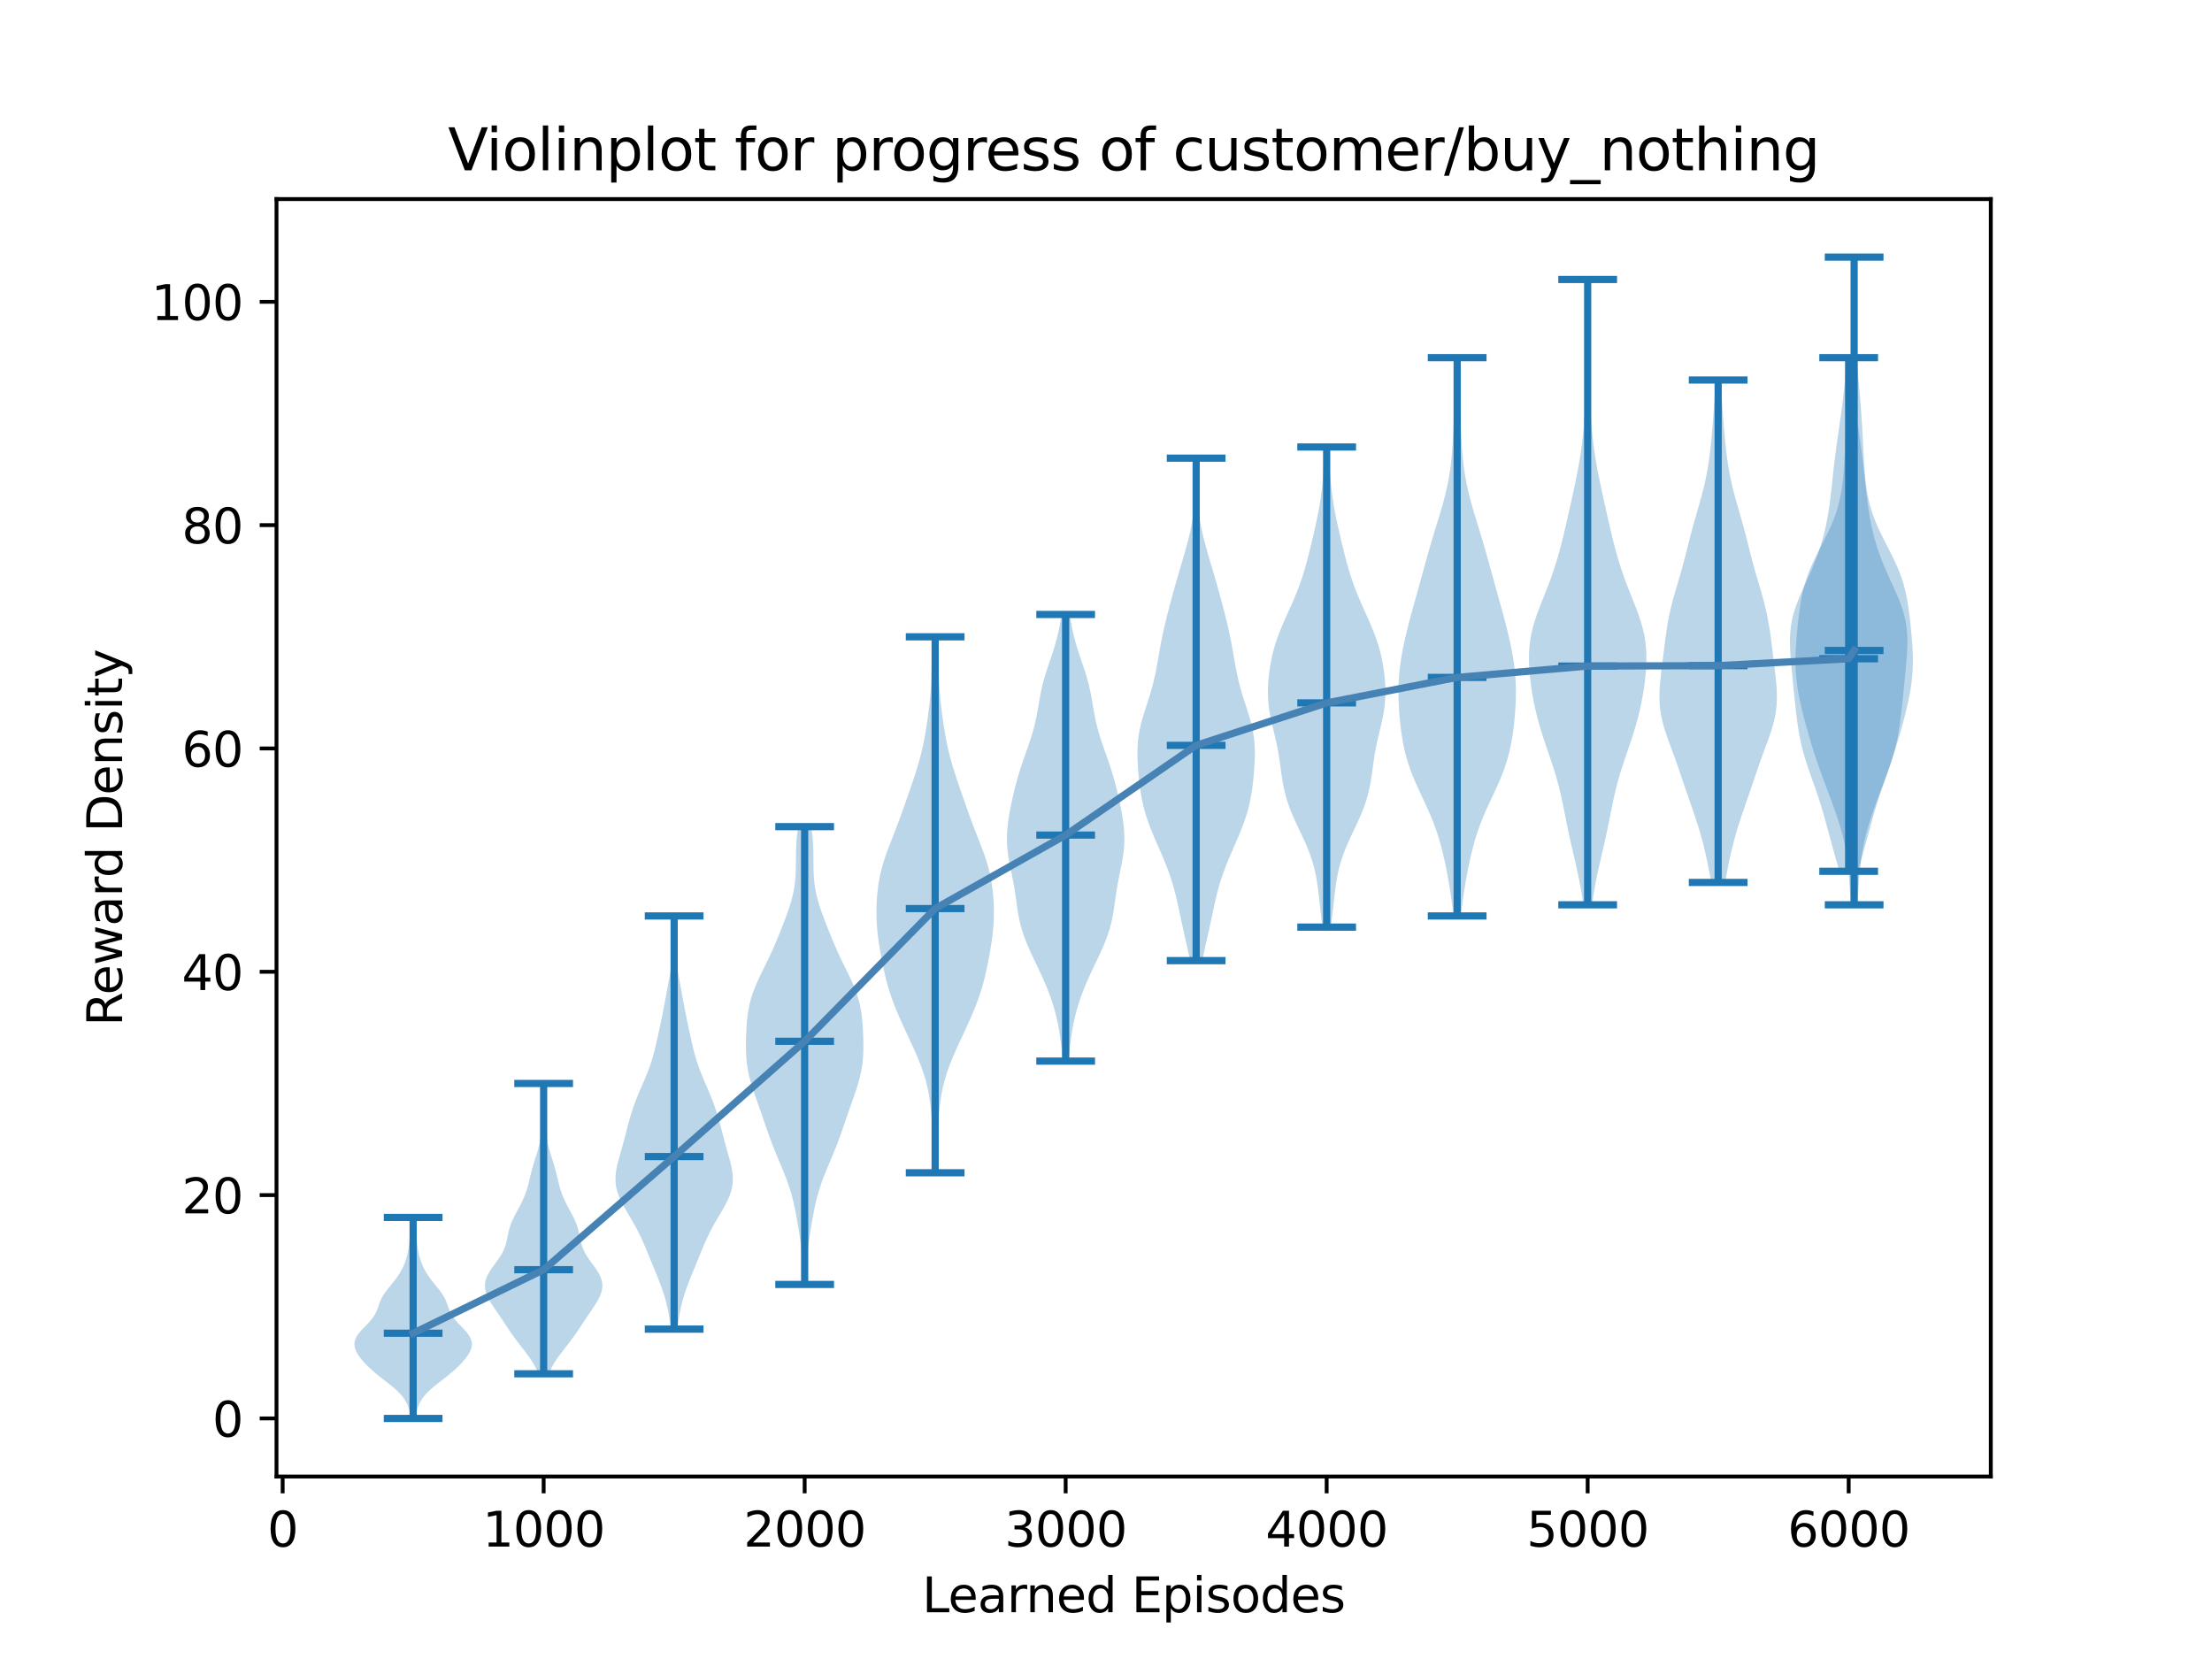 <?xml version="1.0" encoding="utf-8" standalone="no"?>
<!DOCTYPE svg PUBLIC "-//W3C//DTD SVG 1.1//EN"
  "http://www.w3.org/Graphics/SVG/1.1/DTD/svg11.dtd">
<svg xmlns:xlink="http://www.w3.org/1999/xlink" width="460.8pt" height="345.6pt" viewBox="0 0 460.8 345.6" xmlns="http://www.w3.org/2000/svg" version="1.1">
 <defs>
  <style type="text/css">*{stroke-linejoin: round; stroke-linecap: butt}</style>
 </defs>
 <g id="figure_1">
  <g id="patch_1">
   <path d="M 0 345.6 
L 460.8 345.6 
L 460.8 0 
L 0 0 
z
" style="fill: #ffffff"/>
  </g>
  <g id="axes_1">
   <g id="patch_2">
    <path d="M 57.6 307.584 
L 414.72 307.584 
L 414.72 41.472 
L 57.6 41.472 
z
" style="fill: #ffffff"/>
   </g>
   <g id="PolyCollection_1">
    <path d="M 86.499 295.488 
L 85.633 295.488 
L 85.56 295.065 
L 85.477 294.642 
L 85.383 294.219 
L 85.275 293.796 
L 85.149 293.373 
L 85 292.95 
L 84.826 292.527 
L 84.62 292.105 
L 84.38 291.682 
L 84.1 291.259 
L 83.779 290.836 
L 83.416 290.413 
L 83.012 289.99 
L 82.568 289.567 
L 82.089 289.144 
L 81.582 288.721 
L 81.054 288.298 
L 80.513 287.875 
L 79.967 287.452 
L 79.424 287.029 
L 78.89 286.606 
L 78.372 286.183 
L 77.872 285.76 
L 77.393 285.338 
L 76.937 284.915 
L 76.503 284.492 
L 76.092 284.069 
L 75.704 283.646 
L 75.341 283.223 
L 75.005 282.8 
L 74.701 282.377 
L 74.434 281.954 
L 74.208 281.531 
L 74.029 281.108 
L 73.904 280.685 
L 73.837 280.262 
L 73.833 279.839 
L 73.893 279.416 
L 74.019 278.993 
L 74.209 278.571 
L 74.46 278.148 
L 74.765 277.725 
L 75.116 277.302 
L 75.502 276.879 
L 75.908 276.456 
L 76.321 276.033 
L 76.726 275.61 
L 77.11 275.187 
L 77.461 274.764 
L 77.774 274.341 
L 78.043 273.918 
L 78.272 273.495 
L 78.464 273.072 
L 78.63 272.649 
L 78.779 272.226 
L 78.924 271.804 
L 79.077 271.381 
L 79.248 270.958 
L 79.444 270.535 
L 79.669 270.112 
L 79.926 269.689 
L 80.212 269.266 
L 80.523 268.843 
L 80.853 268.42 
L 81.193 267.997 
L 81.538 267.574 
L 81.879 267.151 
L 82.212 266.728 
L 82.531 266.305 
L 82.832 265.882 
L 83.115 265.459 
L 83.377 265.037 
L 83.619 264.614 
L 83.841 264.191 
L 84.042 263.768 
L 84.223 263.345 
L 84.387 262.922 
L 84.533 262.499 
L 84.663 262.076 
L 84.779 261.653 
L 84.882 261.23 
L 84.973 260.807 
L 85.054 260.384 
L 85.125 259.961 
L 85.187 259.538 
L 85.24 259.115 
L 85.285 258.692 
L 85.321 258.27 
L 85.35 257.847 
L 85.372 257.424 
L 85.39 257.001 
L 85.404 256.578 
L 85.416 256.155 
L 85.43 255.732 
L 85.446 255.309 
L 85.467 254.886 
L 85.493 254.463 
L 85.526 254.04 
L 85.564 253.617 
L 86.569 253.617 
L 86.569 253.617 
L 86.607 254.04 
L 86.64 254.463 
L 86.666 254.886 
L 86.687 255.309 
L 86.703 255.732 
L 86.717 256.155 
L 86.729 256.578 
L 86.743 257.001 
L 86.76 257.424 
L 86.783 257.847 
L 86.812 258.27 
L 86.848 258.692 
L 86.893 259.115 
L 86.946 259.538 
L 87.008 259.961 
L 87.079 260.384 
L 87.16 260.807 
L 87.251 261.23 
L 87.354 261.653 
L 87.47 262.076 
L 87.6 262.499 
L 87.746 262.922 
L 87.909 263.345 
L 88.091 263.768 
L 88.292 264.191 
L 88.514 264.614 
L 88.755 265.037 
L 89.018 265.459 
L 89.3 265.882 
L 89.602 266.305 
L 89.921 266.728 
L 90.253 267.151 
L 90.595 267.574 
L 90.939 267.997 
L 91.28 268.42 
L 91.61 268.843 
L 91.92 269.266 
L 92.207 269.689 
L 92.463 270.112 
L 92.689 270.535 
L 92.885 270.958 
L 93.056 271.381 
L 93.208 271.804 
L 93.354 272.226 
L 93.503 272.649 
L 93.668 273.072 
L 93.861 273.495 
L 94.089 273.918 
L 94.359 274.341 
L 94.672 274.764 
L 95.023 275.187 
L 95.407 275.61 
L 95.812 276.033 
L 96.225 276.456 
L 96.631 276.879 
L 97.016 277.302 
L 97.368 277.725 
L 97.673 278.148 
L 97.924 278.571 
L 98.114 278.993 
L 98.24 279.416 
L 98.3 279.839 
L 98.295 280.262 
L 98.229 280.685 
L 98.103 281.108 
L 97.925 281.531 
L 97.699 281.954 
L 97.431 282.377 
L 97.128 282.8 
L 96.792 283.223 
L 96.429 283.646 
L 96.041 284.069 
L 95.63 284.492 
L 95.196 284.915 
L 94.739 285.338 
L 94.261 285.76 
L 93.761 286.183 
L 93.243 286.606 
L 92.709 287.029 
L 92.166 287.452 
L 91.62 287.875 
L 91.078 288.298 
L 90.55 288.721 
L 90.043 289.144 
L 89.565 289.567 
L 89.121 289.99 
L 88.717 290.413 
L 88.353 290.836 
L 88.033 291.259 
L 87.753 291.682 
L 87.513 292.105 
L 87.307 292.527 
L 87.132 292.95 
L 86.984 293.373 
L 86.858 293.796 
L 86.75 294.219 
L 86.655 294.642 
L 86.573 295.065 
L 86.499 295.488 
z
" clip-path="url(#p81dc7c2fef)" style="fill: #1f77b4; fill-opacity: 0.3"/>
   </g>
   <g id="PolyCollection_2">
    <path d="M 114.337 286.183 
L 112.167 286.183 
L 111.913 285.572 
L 111.621 284.962 
L 111.291 284.351 
L 110.925 283.74 
L 110.525 283.129 
L 110.096 282.518 
L 109.644 281.907 
L 109.177 281.296 
L 108.702 280.685 
L 108.227 280.074 
L 107.758 279.463 
L 107.301 278.852 
L 106.857 278.242 
L 106.429 277.631 
L 106.013 277.02 
L 105.606 276.409 
L 105.203 275.798 
L 104.8 275.187 
L 104.392 274.576 
L 103.978 273.965 
L 103.56 273.354 
L 103.142 272.743 
L 102.732 272.132 
L 102.34 271.522 
L 101.977 270.911 
L 101.656 270.3 
L 101.39 269.689 
L 101.189 269.078 
L 101.063 268.467 
L 101.019 267.856 
L 101.061 267.245 
L 101.189 266.634 
L 101.403 266.023 
L 101.693 265.412 
L 102.049 264.802 
L 102.455 264.191 
L 102.893 263.58 
L 103.342 262.969 
L 103.781 262.358 
L 104.191 261.747 
L 104.559 261.136 
L 104.873 260.525 
L 105.133 259.914 
L 105.34 259.303 
L 105.504 258.692 
L 105.64 258.082 
L 105.763 257.471 
L 105.889 256.86 
L 106.033 256.249 
L 106.205 255.638 
L 106.413 255.027 
L 106.656 254.416 
L 106.934 253.805 
L 107.238 253.194 
L 107.561 252.583 
L 107.892 251.972 
L 108.221 251.362 
L 108.54 250.751 
L 108.84 250.14 
L 109.117 249.529 
L 109.367 248.918 
L 109.59 248.307 
L 109.787 247.696 
L 109.963 247.085 
L 110.121 246.474 
L 110.269 245.863 
L 110.413 245.252 
L 110.559 244.642 
L 110.713 244.031 
L 110.876 243.42 
L 111.051 242.809 
L 111.235 242.198 
L 111.426 241.587 
L 111.62 240.976 
L 111.81 240.365 
L 111.993 239.754 
L 112.162 239.143 
L 112.316 238.532 
L 112.452 237.922 
L 112.57 237.311 
L 112.669 236.7 
L 112.751 236.089 
L 112.818 235.478 
L 112.872 234.867 
L 112.915 234.256 
L 112.95 233.645 
L 112.979 233.034 
L 113.002 232.423 
L 113.021 231.812 
L 113.036 231.202 
L 113.048 230.591 
L 113.058 229.98 
L 113.065 229.369 
L 113.069 228.758 
L 113.073 228.147 
L 113.076 227.536 
L 113.079 226.925 
L 113.083 226.314 
L 113.089 225.703 
L 113.415 225.703 
L 113.415 225.703 
L 113.422 226.314 
L 113.426 226.925 
L 113.429 227.536 
L 113.432 228.147 
L 113.435 228.758 
L 113.44 229.369 
L 113.447 229.98 
L 113.456 230.591 
L 113.469 231.202 
L 113.484 231.812 
L 113.503 232.423 
L 113.526 233.034 
L 113.554 233.645 
L 113.589 234.256 
L 113.633 234.867 
L 113.687 235.478 
L 113.754 236.089 
L 113.836 236.7 
L 113.935 237.311 
L 114.052 237.922 
L 114.188 238.532 
L 114.342 239.143 
L 114.512 239.754 
L 114.695 240.365 
L 114.885 240.976 
L 115.078 241.587 
L 115.27 242.198 
L 115.454 242.809 
L 115.629 243.42 
L 115.792 244.031 
L 115.945 244.642 
L 116.091 245.252 
L 116.235 245.863 
L 116.383 246.474 
L 116.542 247.085 
L 116.717 247.696 
L 116.915 248.307 
L 117.138 248.918 
L 117.388 249.529 
L 117.665 250.14 
L 117.965 250.751 
L 118.283 251.362 
L 118.613 251.972 
L 118.944 252.583 
L 119.267 253.194 
L 119.571 253.805 
L 119.848 254.416 
L 120.092 255.027 
L 120.299 255.638 
L 120.472 256.249 
L 120.615 256.86 
L 120.742 257.471 
L 120.864 258.082 
L 121 258.692 
L 121.165 259.303 
L 121.372 259.914 
L 121.631 260.525 
L 121.946 261.136 
L 122.313 261.747 
L 122.724 262.358 
L 123.163 262.969 
L 123.612 263.58 
L 124.049 264.191 
L 124.456 264.802 
L 124.812 265.412 
L 125.102 266.023 
L 125.315 266.634 
L 125.444 267.245 
L 125.486 267.856 
L 125.442 268.467 
L 125.316 269.078 
L 125.115 269.689 
L 124.848 270.3 
L 124.528 270.911 
L 124.165 271.522 
L 123.773 272.132 
L 123.363 272.743 
L 122.945 273.354 
L 122.526 273.965 
L 122.113 274.576 
L 121.705 275.187 
L 121.301 275.798 
L 120.899 276.409 
L 120.492 277.02 
L 120.076 277.631 
L 119.647 278.242 
L 119.204 278.852 
L 118.747 279.463 
L 118.278 280.074 
L 117.802 280.685 
L 117.327 281.296 
L 116.86 281.907 
L 116.409 282.518 
L 115.98 283.129 
L 115.58 283.74 
L 115.214 284.351 
L 114.884 284.962 
L 114.592 285.572 
L 114.337 286.183 
z
" clip-path="url(#p81dc7c2fef)" style="fill: #1f77b4; fill-opacity: 0.3"/>
   </g>
   <g id="PolyCollection_3">
    <path d="M 141.108 276.879 
L 139.769 276.879 
L 139.658 276.009 
L 139.536 275.14 
L 139.398 274.271 
L 139.242 273.401 
L 139.066 272.532 
L 138.866 271.663 
L 138.64 270.793 
L 138.388 269.924 
L 138.11 269.054 
L 137.807 268.185 
L 137.484 267.316 
L 137.145 266.446 
L 136.794 265.577 
L 136.437 264.708 
L 136.078 263.838 
L 135.72 262.969 
L 135.364 262.099 
L 135.01 261.23 
L 134.653 260.361 
L 134.289 259.491 
L 133.913 258.622 
L 133.518 257.753 
L 133.099 256.883 
L 132.653 256.014 
L 132.18 255.145 
L 131.684 254.275 
L 131.172 253.406 
L 130.656 252.536 
L 130.151 251.667 
L 129.674 250.798 
L 129.243 249.928 
L 128.873 249.059 
L 128.578 248.19 
L 128.366 247.32 
L 128.242 246.451 
L 128.205 245.581 
L 128.247 244.712 
L 128.358 243.843 
L 128.524 242.973 
L 128.731 242.104 
L 128.963 241.235 
L 129.209 240.365 
L 129.457 239.496 
L 129.701 238.626 
L 129.938 237.757 
L 130.168 236.888 
L 130.393 236.018 
L 130.616 235.149 
L 130.843 234.28 
L 131.08 233.41 
L 131.33 232.541 
L 131.597 231.671 
L 131.885 230.802 
L 132.193 229.933 
L 132.522 229.063 
L 132.871 228.194 
L 133.234 227.325 
L 133.606 226.455 
L 133.982 225.586 
L 134.354 224.717 
L 134.713 223.847 
L 135.055 222.978 
L 135.375 222.108 
L 135.669 221.239 
L 135.937 220.37 
L 136.182 219.5 
L 136.408 218.631 
L 136.618 217.762 
L 136.818 216.892 
L 137.012 216.023 
L 137.202 215.153 
L 137.389 214.284 
L 137.573 213.415 
L 137.755 212.545 
L 137.932 211.676 
L 138.105 210.807 
L 138.274 209.937 
L 138.439 209.068 
L 138.603 208.198 
L 138.765 207.329 
L 138.928 206.46 
L 139.09 205.59 
L 139.252 204.721 
L 139.41 203.852 
L 139.562 202.982 
L 139.705 202.113 
L 139.834 201.244 
L 139.947 200.374 
L 140.043 199.505 
L 140.12 198.635 
L 140.18 197.766 
L 140.222 196.897 
L 140.251 196.027 
L 140.268 195.158 
L 140.277 194.289 
L 140.28 193.419 
L 140.281 192.55 
L 140.282 191.68 
L 140.284 190.811 
L 140.592 190.811 
L 140.592 190.811 
L 140.595 191.68 
L 140.596 192.55 
L 140.597 193.419 
L 140.6 194.289 
L 140.609 195.158 
L 140.626 196.027 
L 140.654 196.897 
L 140.697 197.766 
L 140.756 198.635 
L 140.834 199.505 
L 140.929 200.374 
L 141.043 201.244 
L 141.172 202.113 
L 141.314 202.982 
L 141.466 203.852 
L 141.625 204.721 
L 141.786 205.59 
L 141.949 206.46 
L 142.111 207.329 
L 142.274 208.198 
L 142.437 209.068 
L 142.603 209.937 
L 142.771 210.807 
L 142.944 211.676 
L 143.122 212.545 
L 143.303 213.415 
L 143.488 214.284 
L 143.675 215.153 
L 143.865 216.023 
L 144.058 216.892 
L 144.258 217.762 
L 144.469 218.631 
L 144.694 219.5 
L 144.939 220.37 
L 145.208 221.239 
L 145.502 222.108 
L 145.821 222.978 
L 146.163 223.847 
L 146.523 224.717 
L 146.894 225.586 
L 147.27 226.455 
L 147.643 227.325 
L 148.006 228.194 
L 148.354 229.063 
L 148.683 229.933 
L 148.992 230.802 
L 149.279 231.671 
L 149.547 232.541 
L 149.797 233.41 
L 150.033 234.28 
L 150.261 235.149 
L 150.484 236.018 
L 150.709 236.888 
L 150.938 237.757 
L 151.175 238.626 
L 151.419 239.496 
L 151.668 240.365 
L 151.913 241.235 
L 152.146 242.104 
L 152.353 242.973 
L 152.519 243.843 
L 152.63 244.712 
L 152.672 245.581 
L 152.634 246.451 
L 152.51 247.32 
L 152.299 248.19 
L 152.004 249.059 
L 151.634 249.928 
L 151.202 250.798 
L 150.726 251.667 
L 150.221 252.536 
L 149.705 253.406 
L 149.193 254.275 
L 148.696 255.145 
L 148.223 256.014 
L 147.777 256.883 
L 147.358 257.753 
L 146.963 258.622 
L 146.587 259.491 
L 146.224 260.361 
L 145.867 261.23 
L 145.512 262.099 
L 145.156 262.969 
L 144.799 263.838 
L 144.44 264.708 
L 144.083 265.577 
L 143.732 266.446 
L 143.392 267.316 
L 143.069 268.185 
L 142.767 269.054 
L 142.489 269.924 
L 142.236 270.793 
L 142.011 271.663 
L 141.811 272.532 
L 141.634 273.401 
L 141.479 274.271 
L 141.341 275.14 
L 141.218 276.009 
L 141.108 276.879 
z
" clip-path="url(#p81dc7c2fef)" style="fill: #1f77b4; fill-opacity: 0.3"/>
   </g>
   <g id="PolyCollection_4">
    <path d="M 167.847 267.574 
L 167.402 267.574 
L 167.374 266.611 
L 167.341 265.647 
L 167.299 264.684 
L 167.247 263.721 
L 167.182 262.757 
L 167.103 261.794 
L 167.01 260.831 
L 166.902 259.867 
L 166.78 258.904 
L 166.646 257.941 
L 166.503 256.977 
L 166.351 256.014 
L 166.192 255.051 
L 166.026 254.087 
L 165.851 253.124 
L 165.666 252.16 
L 165.465 251.197 
L 165.246 250.234 
L 165.003 249.27 
L 164.733 248.307 
L 164.434 247.344 
L 164.106 246.38 
L 163.752 245.417 
L 163.375 244.454 
L 162.981 243.49 
L 162.578 242.527 
L 162.172 241.564 
L 161.769 240.6 
L 161.376 239.637 
L 160.994 238.673 
L 160.626 237.71 
L 160.272 236.747 
L 159.929 235.783 
L 159.593 234.82 
L 159.262 233.857 
L 158.932 232.893 
L 158.599 231.93 
L 158.262 230.967 
L 157.922 230.003 
L 157.582 229.04 
L 157.246 228.077 
L 156.92 227.113 
L 156.612 226.15 
L 156.329 225.186 
L 156.079 224.223 
L 155.867 223.26 
L 155.696 222.296 
L 155.565 221.333 
L 155.475 220.37 
L 155.419 219.406 
L 155.393 218.443 
L 155.391 217.48 
L 155.407 216.516 
L 155.437 215.553 
L 155.482 214.59 
L 155.541 213.626 
L 155.618 212.663 
L 155.72 211.699 
L 155.853 210.736 
L 156.024 209.773 
L 156.24 208.809 
L 156.503 207.846 
L 156.815 206.883 
L 157.174 205.919 
L 157.575 204.956 
L 158.009 203.993 
L 158.467 203.029 
L 158.938 202.066 
L 159.413 201.103 
L 159.883 200.139 
L 160.341 199.176 
L 160.785 198.212 
L 161.214 197.249 
L 161.627 196.286 
L 162.029 195.322 
L 162.421 194.359 
L 162.805 193.396 
L 163.183 192.432 
L 163.552 191.469 
L 163.909 190.506 
L 164.25 189.542 
L 164.567 188.579 
L 164.855 187.616 
L 165.106 186.652 
L 165.317 185.689 
L 165.486 184.725 
L 165.612 183.762 
L 165.699 182.799 
L 165.753 181.835 
L 165.782 180.872 
L 165.794 179.909 
L 165.801 178.945 
L 165.81 177.982 
L 165.831 177.019 
L 165.87 176.055 
L 165.93 175.092 
L 166.014 174.129 
L 166.12 173.165 
L 166.246 172.202 
L 169.003 172.202 
L 169.003 172.202 
L 169.128 173.165 
L 169.234 174.129 
L 169.318 175.092 
L 169.379 176.055 
L 169.418 177.019 
L 169.438 177.982 
L 169.448 178.945 
L 169.454 179.909 
L 169.466 180.872 
L 169.495 181.835 
L 169.549 182.799 
L 169.636 183.762 
L 169.763 184.725 
L 169.931 185.689 
L 170.142 186.652 
L 170.394 187.616 
L 170.681 188.579 
L 170.999 189.542 
L 171.339 190.506 
L 171.697 191.469 
L 172.066 192.432 
L 172.443 193.396 
L 172.828 194.359 
L 173.22 195.322 
L 173.621 196.286 
L 174.035 197.249 
L 174.463 198.212 
L 174.907 199.176 
L 175.366 200.139 
L 175.835 201.103 
L 176.31 202.066 
L 176.782 203.029 
L 177.24 203.993 
L 177.674 204.956 
L 178.074 205.919 
L 178.433 206.883 
L 178.746 207.846 
L 179.009 208.809 
L 179.224 209.773 
L 179.395 210.736 
L 179.528 211.699 
L 179.63 212.663 
L 179.708 213.626 
L 179.767 214.59 
L 179.811 215.553 
L 179.842 216.516 
L 179.858 217.48 
L 179.856 218.443 
L 179.83 219.406 
L 179.774 220.37 
L 179.683 221.333 
L 179.553 222.296 
L 179.381 223.26 
L 179.169 224.223 
L 178.919 225.186 
L 178.637 226.15 
L 178.329 227.113 
L 178.003 228.077 
L 177.666 229.04 
L 177.326 230.003 
L 176.986 230.967 
L 176.65 231.93 
L 176.317 232.893 
L 175.986 233.857 
L 175.655 234.82 
L 175.32 235.783 
L 174.977 236.747 
L 174.622 237.71 
L 174.254 238.673 
L 173.873 239.637 
L 173.479 240.6 
L 173.076 241.564 
L 172.67 242.527 
L 172.267 243.49 
L 171.874 244.454 
L 171.497 245.417 
L 171.142 246.38 
L 170.815 247.344 
L 170.516 248.307 
L 170.246 249.27 
L 170.003 250.234 
L 169.783 251.197 
L 169.583 252.16 
L 169.397 253.124 
L 169.223 254.087 
L 169.057 255.051 
L 168.898 256.014 
L 168.746 256.977 
L 168.602 257.941 
L 168.469 258.904 
L 168.347 259.867 
L 168.239 260.831 
L 168.145 261.794 
L 168.067 262.757 
L 168.002 263.721 
L 167.95 264.684 
L 167.908 265.647 
L 167.874 266.611 
L 167.847 267.574 
z
" clip-path="url(#p81dc7c2fef)" style="fill: #1f77b4; fill-opacity: 0.3"/>
   </g>
   <g id="PolyCollection_5">
    <path d="M 195.084 244.313 
L 194.536 244.313 
L 194.505 243.185 
L 194.474 242.057 
L 194.441 240.929 
L 194.406 239.801 
L 194.368 238.673 
L 194.325 237.546 
L 194.277 236.418 
L 194.222 235.29 
L 194.158 234.162 
L 194.083 233.034 
L 193.992 231.906 
L 193.882 230.779 
L 193.749 229.651 
L 193.585 228.523 
L 193.385 227.395 
L 193.145 226.267 
L 192.861 225.139 
L 192.532 224.012 
L 192.159 222.884 
L 191.744 221.756 
L 191.293 220.628 
L 190.814 219.5 
L 190.312 218.372 
L 189.796 217.245 
L 189.272 216.117 
L 188.747 214.989 
L 188.225 213.861 
L 187.712 212.733 
L 187.214 211.605 
L 186.737 210.478 
L 186.285 209.35 
L 185.863 208.222 
L 185.474 207.094 
L 185.12 205.966 
L 184.799 204.838 
L 184.508 203.711 
L 184.243 202.583 
L 183.998 201.455 
L 183.769 200.327 
L 183.553 199.199 
L 183.35 198.071 
L 183.163 196.944 
L 182.994 195.816 
L 182.85 194.688 
L 182.733 193.56 
L 182.648 192.432 
L 182.596 191.305 
L 182.577 190.177 
L 182.589 189.049 
L 182.631 187.921 
L 182.704 186.793 
L 182.808 185.665 
L 182.947 184.538 
L 183.124 183.41 
L 183.343 182.282 
L 183.608 181.154 
L 183.919 180.026 
L 184.273 178.898 
L 184.662 177.771 
L 185.08 176.643 
L 185.514 175.515 
L 185.956 174.387 
L 186.396 173.259 
L 186.83 172.131 
L 187.253 171.004 
L 187.666 169.876 
L 188.071 168.748 
L 188.47 167.62 
L 188.865 166.492 
L 189.258 165.364 
L 189.649 164.237 
L 190.035 163.109 
L 190.414 161.981 
L 190.78 160.853 
L 191.129 159.725 
L 191.458 158.597 
L 191.762 157.47 
L 192.041 156.342 
L 192.294 155.214 
L 192.523 154.086 
L 192.731 152.958 
L 192.921 151.83 
L 193.095 150.703 
L 193.257 149.575 
L 193.406 148.447 
L 193.544 147.319 
L 193.669 146.191 
L 193.779 145.063 
L 193.872 143.936 
L 193.947 142.808 
L 194.003 141.68 
L 194.043 140.552 
L 194.067 139.424 
L 194.081 138.296 
L 194.089 137.169 
L 194.096 136.041 
L 194.108 134.913 
L 194.129 133.785 
L 194.161 132.657 
L 195.459 132.657 
L 195.459 132.657 
L 195.491 133.785 
L 195.512 134.913 
L 195.524 136.041 
L 195.532 137.169 
L 195.54 138.296 
L 195.553 139.424 
L 195.578 140.552 
L 195.617 141.68 
L 195.674 142.808 
L 195.749 143.936 
L 195.842 145.063 
L 195.952 146.191 
L 196.076 147.319 
L 196.214 148.447 
L 196.364 149.575 
L 196.525 150.703 
L 196.699 151.83 
L 196.889 152.958 
L 197.097 154.086 
L 197.326 155.214 
L 197.579 156.342 
L 197.858 157.47 
L 198.163 158.597 
L 198.491 159.725 
L 198.84 160.853 
L 199.206 161.981 
L 199.585 163.109 
L 199.971 164.237 
L 200.362 165.364 
L 200.755 166.492 
L 201.151 167.62 
L 201.55 168.748 
L 201.954 169.876 
L 202.367 171.004 
L 202.791 172.131 
L 203.224 173.259 
L 203.664 174.387 
L 204.106 175.515 
L 204.541 176.643 
L 204.958 177.771 
L 205.348 178.898 
L 205.701 180.026 
L 206.012 181.154 
L 206.277 182.282 
L 206.497 183.41 
L 206.674 184.538 
L 206.812 185.665 
L 206.916 186.793 
L 206.989 187.921 
L 207.032 189.049 
L 207.044 190.177 
L 207.024 191.305 
L 206.972 192.432 
L 206.887 193.56 
L 206.771 194.688 
L 206.626 195.816 
L 206.458 196.944 
L 206.27 198.071 
L 206.067 199.199 
L 205.852 200.327 
L 205.622 201.455 
L 205.377 202.583 
L 205.112 203.711 
L 204.821 204.838 
L 204.5 205.966 
L 204.146 207.094 
L 203.758 208.222 
L 203.336 209.35 
L 202.884 210.478 
L 202.406 211.605 
L 201.908 212.733 
L 201.395 213.861 
L 200.874 214.989 
L 200.348 216.117 
L 199.824 217.245 
L 199.308 218.372 
L 198.807 219.5 
L 198.327 220.628 
L 197.877 221.756 
L 197.462 222.884 
L 197.088 224.012 
L 196.759 225.139 
L 196.475 226.267 
L 196.235 227.395 
L 196.036 228.523 
L 195.872 229.651 
L 195.738 230.779 
L 195.628 231.906 
L 195.538 233.034 
L 195.462 234.162 
L 195.398 235.29 
L 195.343 236.418 
L 195.295 237.546 
L 195.253 238.673 
L 195.215 239.801 
L 195.18 240.929 
L 195.147 242.057 
L 195.115 243.185 
L 195.084 244.313 
z
" clip-path="url(#p81dc7c2fef)" style="fill: #1f77b4; fill-opacity: 0.3"/>
   </g>
   <g id="PolyCollection_6">
    <path d="M 222.621 221.051 
L 221.371 221.051 
L 221.294 220.111 
L 221.209 219.171 
L 221.115 218.231 
L 221.008 217.292 
L 220.888 216.352 
L 220.753 215.412 
L 220.599 214.472 
L 220.425 213.532 
L 220.23 212.592 
L 220.012 211.652 
L 219.771 210.713 
L 219.504 209.773 
L 219.213 208.833 
L 218.897 207.893 
L 218.556 206.953 
L 218.192 206.013 
L 217.807 205.073 
L 217.401 204.134 
L 216.978 203.194 
L 216.542 202.254 
L 216.097 201.314 
L 215.648 200.374 
L 215.2 199.434 
L 214.761 198.494 
L 214.337 197.555 
L 213.934 196.615 
L 213.559 195.675 
L 213.217 194.735 
L 212.912 193.795 
L 212.645 192.855 
L 212.415 191.915 
L 212.22 190.976 
L 212.053 190.036 
L 211.907 189.096 
L 211.773 188.156 
L 211.644 187.216 
L 211.51 186.276 
L 211.366 185.336 
L 211.208 184.397 
L 211.035 183.457 
L 210.849 182.517 
L 210.656 181.577 
L 210.464 180.637 
L 210.28 179.697 
L 210.113 178.757 
L 209.972 177.818 
L 209.864 176.878 
L 209.794 175.938 
L 209.762 174.998 
L 209.771 174.058 
L 209.818 173.118 
L 209.899 172.178 
L 210.009 171.238 
L 210.146 170.299 
L 210.303 169.359 
L 210.477 168.419 
L 210.665 167.479 
L 210.866 166.539 
L 211.078 165.599 
L 211.302 164.659 
L 211.538 163.72 
L 211.788 162.78 
L 212.053 161.84 
L 212.333 160.9 
L 212.629 159.96 
L 212.939 159.02 
L 213.26 158.08 
L 213.589 157.141 
L 213.921 156.201 
L 214.249 155.261 
L 214.568 154.321 
L 214.87 153.381 
L 215.151 152.441 
L 215.407 151.501 
L 215.636 150.562 
L 215.841 149.622 
L 216.025 148.682 
L 216.194 147.742 
L 216.355 146.802 
L 216.517 145.862 
L 216.688 144.922 
L 216.875 143.983 
L 217.085 143.043 
L 217.32 142.103 
L 217.58 141.163 
L 217.863 140.223 
L 218.165 139.283 
L 218.479 138.343 
L 218.798 137.404 
L 219.114 136.464 
L 219.421 135.524 
L 219.712 134.584 
L 219.983 133.644 
L 220.232 132.704 
L 220.456 131.764 
L 220.656 130.825 
L 220.833 129.885 
L 220.989 128.945 
L 221.126 128.005 
L 222.866 128.005 
L 222.866 128.005 
L 223.003 128.945 
L 223.159 129.885 
L 223.337 130.825 
L 223.536 131.764 
L 223.761 132.704 
L 224.009 133.644 
L 224.28 134.584 
L 224.571 135.524 
L 224.878 136.464 
L 225.195 137.404 
L 225.513 138.343 
L 225.827 139.283 
L 226.129 140.223 
L 226.412 141.163 
L 226.672 142.103 
L 226.907 143.043 
L 227.117 143.983 
L 227.305 144.922 
L 227.476 145.862 
L 227.638 146.802 
L 227.799 147.742 
L 227.967 148.682 
L 228.151 149.622 
L 228.356 150.562 
L 228.586 151.501 
L 228.842 152.441 
L 229.122 153.381 
L 229.424 154.321 
L 229.743 155.261 
L 230.071 156.201 
L 230.403 157.141 
L 230.732 158.08 
L 231.054 159.02 
L 231.364 159.96 
L 231.659 160.9 
L 231.939 161.84 
L 232.204 162.78 
L 232.454 163.72 
L 232.69 164.659 
L 232.914 165.599 
L 233.126 166.539 
L 233.327 167.479 
L 233.515 168.419 
L 233.689 169.359 
L 233.847 170.299 
L 233.983 171.238 
L 234.094 172.178 
L 234.175 173.118 
L 234.221 174.058 
L 234.23 174.998 
L 234.199 175.938 
L 234.128 176.878 
L 234.02 177.818 
L 233.879 178.757 
L 233.713 179.697 
L 233.529 180.637 
L 233.336 181.577 
L 233.143 182.517 
L 232.958 183.457 
L 232.785 184.397 
L 232.626 185.336 
L 232.482 186.276 
L 232.349 187.216 
L 232.219 188.156 
L 232.086 189.096 
L 231.94 190.036 
L 231.773 190.976 
L 231.577 191.915 
L 231.347 192.855 
L 231.08 193.795 
L 230.775 194.735 
L 230.433 195.675 
L 230.058 196.615 
L 229.655 197.555 
L 229.231 198.494 
L 228.792 199.434 
L 228.344 200.374 
L 227.895 201.314 
L 227.45 202.254 
L 227.014 203.194 
L 226.591 204.134 
L 226.186 205.073 
L 225.8 206.013 
L 225.436 206.953 
L 225.095 207.893 
L 224.779 208.833 
L 224.488 209.773 
L 224.222 210.713 
L 223.98 211.652 
L 223.762 212.592 
L 223.567 213.532 
L 223.393 214.472 
L 223.24 215.412 
L 223.104 216.352 
L 222.984 217.292 
L 222.878 218.231 
L 222.783 219.171 
L 222.698 220.111 
L 222.621 221.051 
z
" clip-path="url(#p81dc7c2fef)" style="fill: #1f77b4; fill-opacity: 0.3"/>
   </g>
   <g id="PolyCollection_7">
    <path d="M 250.464 200.116 
L 247.9 200.116 
L 247.688 199.058 
L 247.463 198.001 
L 247.231 196.944 
L 246.995 195.886 
L 246.757 194.829 
L 246.522 193.772 
L 246.289 192.714 
L 246.061 191.657 
L 245.835 190.6 
L 245.61 189.542 
L 245.38 188.485 
L 245.142 187.428 
L 244.889 186.37 
L 244.616 185.313 
L 244.318 184.256 
L 243.992 183.198 
L 243.637 182.141 
L 243.253 181.084 
L 242.843 180.026 
L 242.41 178.969 
L 241.96 177.911 
L 241.5 176.854 
L 241.037 175.797 
L 240.579 174.739 
L 240.133 173.682 
L 239.706 172.625 
L 239.306 171.567 
L 238.937 170.51 
L 238.604 169.453 
L 238.309 168.395 
L 238.052 167.338 
L 237.832 166.281 
L 237.646 165.223 
L 237.488 164.166 
L 237.354 163.109 
L 237.241 162.051 
L 237.144 160.994 
L 237.063 159.937 
L 237 158.879 
L 236.96 157.822 
L 236.948 156.765 
L 236.972 155.707 
L 237.039 154.65 
L 237.153 153.593 
L 237.317 152.535 
L 237.531 151.478 
L 237.79 150.421 
L 238.086 149.363 
L 238.41 148.306 
L 238.75 147.249 
L 239.093 146.191 
L 239.429 145.134 
L 239.749 144.077 
L 240.045 143.019 
L 240.316 141.962 
L 240.561 140.905 
L 240.781 139.847 
L 240.983 138.79 
L 241.172 137.732 
L 241.356 136.675 
L 241.54 135.618 
L 241.73 134.56 
L 241.931 133.503 
L 242.145 132.446 
L 242.372 131.388 
L 242.613 130.331 
L 242.866 129.274 
L 243.129 128.216 
L 243.4 127.159 
L 243.677 126.102 
L 243.959 125.044 
L 244.246 123.987 
L 244.538 122.93 
L 244.834 121.872 
L 245.135 120.815 
L 245.441 119.758 
L 245.752 118.7 
L 246.064 117.643 
L 246.377 116.586 
L 246.687 115.528 
L 246.99 114.471 
L 247.281 113.414 
L 247.556 112.356 
L 247.812 111.299 
L 248.043 110.242 
L 248.249 109.184 
L 248.427 108.127 
L 248.577 107.07 
L 248.699 106.012 
L 248.795 104.955 
L 248.868 103.898 
L 248.921 102.84 
L 248.958 101.783 
L 248.981 100.725 
L 248.995 99.668 
L 249.002 98.611 
L 249.006 97.553 
L 249.009 96.496 
L 249.013 95.439 
L 249.351 95.439 
L 249.351 95.439 
L 249.355 96.496 
L 249.358 97.553 
L 249.362 98.611 
L 249.37 99.668 
L 249.383 100.725 
L 249.406 101.783 
L 249.443 102.84 
L 249.496 103.898 
L 249.569 104.955 
L 249.665 106.012 
L 249.788 107.07 
L 249.937 108.127 
L 250.115 109.184 
L 250.321 110.242 
L 250.553 111.299 
L 250.808 112.356 
L 251.083 113.414 
L 251.374 114.471 
L 251.677 115.528 
L 251.987 116.586 
L 252.3 117.643 
L 252.613 118.7 
L 252.923 119.758 
L 253.229 120.815 
L 253.53 121.872 
L 253.826 122.93 
L 254.118 123.987 
L 254.405 125.044 
L 254.687 126.102 
L 254.964 127.159 
L 255.235 128.216 
L 255.498 129.274 
L 255.751 130.331 
L 255.992 131.388 
L 256.22 132.446 
L 256.433 133.503 
L 256.634 134.56 
L 256.824 135.618 
L 257.008 136.675 
L 257.192 137.732 
L 257.381 138.79 
L 257.583 139.847 
L 257.804 140.905 
L 258.048 141.962 
L 258.319 143.019 
L 258.615 144.077 
L 258.935 145.134 
L 259.271 146.191 
L 259.614 147.249 
L 259.954 148.306 
L 260.278 149.363 
L 260.574 150.421 
L 260.833 151.478 
L 261.047 152.535 
L 261.212 153.593 
L 261.325 154.65 
L 261.392 155.707 
L 261.416 156.765 
L 261.404 157.822 
L 261.364 158.879 
L 261.301 159.937 
L 261.22 160.994 
L 261.124 162.051 
L 261.01 163.109 
L 260.876 164.166 
L 260.718 165.223 
L 260.532 166.281 
L 260.312 167.338 
L 260.055 168.395 
L 259.76 169.453 
L 259.427 170.51 
L 259.058 171.567 
L 258.658 172.625 
L 258.231 173.682 
L 257.785 174.739 
L 257.327 175.797 
L 256.864 176.854 
L 256.404 177.911 
L 255.954 178.969 
L 255.521 180.026 
L 255.111 181.084 
L 254.727 182.141 
L 254.372 183.198 
L 254.046 184.256 
L 253.749 185.313 
L 253.476 186.37 
L 253.222 187.428 
L 252.984 188.485 
L 252.754 189.542 
L 252.529 190.6 
L 252.303 191.657 
L 252.075 192.714 
L 251.842 193.772 
L 251.607 194.829 
L 251.369 195.886 
L 251.133 196.944 
L 250.901 198.001 
L 250.677 199.058 
L 250.464 200.116 
z
" clip-path="url(#p81dc7c2fef)" style="fill: #1f77b4; fill-opacity: 0.3"/>
   </g>
   <g id="PolyCollection_8">
    <path d="M 277.273 193.137 
L 275.463 193.137 
L 275.351 192.127 
L 275.239 191.117 
L 275.128 190.106 
L 275.017 189.096 
L 274.906 188.085 
L 274.793 187.075 
L 274.675 186.065 
L 274.547 185.054 
L 274.403 184.044 
L 274.238 183.034 
L 274.046 182.023 
L 273.819 181.013 
L 273.555 180.003 
L 273.249 178.992 
L 272.902 177.982 
L 272.514 176.972 
L 272.092 175.961 
L 271.641 174.951 
L 271.171 173.941 
L 270.691 172.93 
L 270.213 171.92 
L 269.746 170.91 
L 269.301 169.899 
L 268.885 168.889 
L 268.504 167.878 
L 268.162 166.868 
L 267.863 165.858 
L 267.603 164.847 
L 267.382 163.837 
L 267.194 162.827 
L 267.032 161.816 
L 266.888 160.806 
L 266.751 159.796 
L 266.613 158.785 
L 266.465 157.775 
L 266.299 156.765 
L 266.112 155.754 
L 265.904 154.744 
L 265.676 153.734 
L 265.434 152.723 
L 265.189 151.713 
L 264.95 150.703 
L 264.727 149.692 
L 264.532 148.682 
L 264.371 147.671 
L 264.25 146.661 
L 264.172 145.651 
L 264.134 144.64 
L 264.136 143.63 
L 264.173 142.62 
L 264.242 141.609 
L 264.341 140.599 
L 264.467 139.589 
L 264.622 138.578 
L 264.806 137.568 
L 265.022 136.558 
L 265.273 135.547 
L 265.559 134.537 
L 265.881 133.527 
L 266.238 132.516 
L 266.626 131.506 
L 267.039 130.496 
L 267.474 129.485 
L 267.921 128.475 
L 268.374 127.465 
L 268.827 126.454 
L 269.272 125.444 
L 269.705 124.433 
L 270.119 123.423 
L 270.512 122.413 
L 270.883 121.402 
L 271.229 120.392 
L 271.552 119.382 
L 271.854 118.371 
L 272.138 117.361 
L 272.407 116.351 
L 272.666 115.34 
L 272.916 114.33 
L 273.161 113.32 
L 273.402 112.309 
L 273.638 111.299 
L 273.87 110.289 
L 274.096 109.278 
L 274.313 108.268 
L 274.519 107.258 
L 274.711 106.247 
L 274.888 105.237 
L 275.05 104.226 
L 275.194 103.216 
L 275.322 102.206 
L 275.434 101.195 
L 275.533 100.185 
L 275.619 99.175 
L 275.695 98.164 
L 275.762 97.154 
L 275.823 96.144 
L 275.879 95.133 
L 275.931 94.123 
L 275.98 93.113 
L 276.756 93.113 
L 276.756 93.113 
L 276.805 94.123 
L 276.857 95.133 
L 276.913 96.144 
L 276.974 97.154 
L 277.041 98.164 
L 277.117 99.175 
L 277.203 100.185 
L 277.302 101.195 
L 277.414 102.206 
L 277.542 103.216 
L 277.687 104.226 
L 277.848 105.237 
L 278.025 106.247 
L 278.217 107.258 
L 278.423 108.268 
L 278.64 109.278 
L 278.866 110.289 
L 279.098 111.299 
L 279.334 112.309 
L 279.575 113.32 
L 279.82 114.33 
L 280.07 115.34 
L 280.329 116.351 
L 280.598 117.361 
L 280.882 118.371 
L 281.184 119.382 
L 281.507 120.392 
L 281.853 121.402 
L 282.224 122.413 
L 282.617 123.423 
L 283.031 124.433 
L 283.464 125.444 
L 283.909 126.454 
L 284.362 127.465 
L 284.815 128.475 
L 285.263 129.485 
L 285.697 130.496 
L 286.11 131.506 
L 286.498 132.516 
L 286.855 133.527 
L 287.177 134.537 
L 287.463 135.547 
L 287.714 136.558 
L 287.93 137.568 
L 288.114 138.578 
L 288.269 139.589 
L 288.395 140.599 
L 288.494 141.609 
L 288.563 142.62 
L 288.6 143.63 
L 288.602 144.64 
L 288.564 145.651 
L 288.486 146.661 
L 288.365 147.671 
L 288.204 148.682 
L 288.009 149.692 
L 287.787 150.703 
L 287.547 151.713 
L 287.302 152.723 
L 287.06 153.734 
L 286.832 154.744 
L 286.624 155.754 
L 286.437 156.765 
L 286.271 157.775 
L 286.123 158.785 
L 285.985 159.796 
L 285.848 160.806 
L 285.704 161.816 
L 285.542 162.827 
L 285.354 163.837 
L 285.133 164.847 
L 284.873 165.858 
L 284.574 166.868 
L 284.232 167.878 
L 283.851 168.889 
L 283.435 169.899 
L 282.99 170.91 
L 282.523 171.92 
L 282.045 172.93 
L 281.565 173.941 
L 281.095 174.951 
L 280.644 175.961 
L 280.222 176.972 
L 279.834 177.982 
L 279.487 178.992 
L 279.181 180.003 
L 278.917 181.013 
L 278.69 182.023 
L 278.498 183.034 
L 278.333 184.044 
L 278.189 185.054 
L 278.061 186.065 
L 277.943 187.075 
L 277.83 188.085 
L 277.719 189.096 
L 277.608 190.106 
L 277.497 191.117 
L 277.385 192.127 
L 277.273 193.137 
z
" clip-path="url(#p81dc7c2fef)" style="fill: #1f77b4; fill-opacity: 0.3"/>
   </g>
   <g id="PolyCollection_9">
    <path d="M 304.323 190.811 
L 302.784 190.811 
L 302.652 189.636 
L 302.506 188.461 
L 302.348 187.287 
L 302.176 186.112 
L 301.992 184.937 
L 301.796 183.762 
L 301.587 182.587 
L 301.365 181.412 
L 301.129 180.238 
L 300.877 179.063 
L 300.608 177.888 
L 300.317 176.713 
L 300.001 175.538 
L 299.655 174.364 
L 299.275 173.189 
L 298.859 172.014 
L 298.407 170.839 
L 297.92 169.664 
L 297.404 168.489 
L 296.866 167.315 
L 296.315 166.14 
L 295.764 164.965 
L 295.225 163.79 
L 294.708 162.615 
L 294.223 161.44 
L 293.777 160.266 
L 293.376 159.091 
L 293.02 157.916 
L 292.71 156.741 
L 292.442 155.566 
L 292.213 154.391 
L 292.017 153.217 
L 291.852 152.042 
L 291.711 150.867 
L 291.592 149.692 
L 291.494 148.517 
L 291.416 147.343 
L 291.359 146.168 
L 291.326 144.993 
L 291.32 143.818 
L 291.344 142.643 
L 291.4 141.468 
L 291.489 140.294 
L 291.612 139.119 
L 291.767 137.944 
L 291.952 136.769 
L 292.164 135.594 
L 292.399 134.419 
L 292.654 133.245 
L 292.927 132.07 
L 293.214 130.895 
L 293.513 129.72 
L 293.823 128.545 
L 294.142 127.371 
L 294.466 126.196 
L 294.793 125.021 
L 295.122 123.846 
L 295.45 122.671 
L 295.776 121.496 
L 296.1 120.322 
L 296.423 119.147 
L 296.746 117.972 
L 297.071 116.797 
L 297.4 115.622 
L 297.734 114.447 
L 298.076 113.273 
L 298.425 112.098 
L 298.78 110.923 
L 299.139 109.748 
L 299.499 108.573 
L 299.856 107.398 
L 300.206 106.224 
L 300.542 105.049 
L 300.861 103.874 
L 301.157 102.699 
L 301.427 101.524 
L 301.668 100.35 
L 301.88 99.175 
L 302.063 98 
L 302.219 96.825 
L 302.351 95.65 
L 302.461 94.475 
L 302.552 93.301 
L 302.629 92.126 
L 302.694 90.951 
L 302.748 89.776 
L 302.794 88.601 
L 302.832 87.426 
L 302.863 86.252 
L 302.889 85.077 
L 302.909 83.902 
L 302.925 82.727 
L 302.94 81.552 
L 302.954 80.378 
L 302.969 79.203 
L 302.988 78.028 
L 303.012 76.853 
L 303.042 75.678 
L 303.078 74.503 
L 304.03 74.503 
L 304.03 74.503 
L 304.066 75.678 
L 304.096 76.853 
L 304.12 78.028 
L 304.139 79.203 
L 304.154 80.378 
L 304.168 81.552 
L 304.183 82.727 
L 304.199 83.902 
L 304.219 85.077 
L 304.245 86.252 
L 304.276 87.426 
L 304.314 88.601 
L 304.36 89.776 
L 304.414 90.951 
L 304.479 92.126 
L 304.555 93.301 
L 304.647 94.475 
L 304.757 95.65 
L 304.889 96.825 
L 305.045 98 
L 305.228 99.175 
L 305.44 100.35 
L 305.681 101.524 
L 305.951 102.699 
L 306.247 103.874 
L 306.566 105.049 
L 306.902 106.224 
L 307.252 107.398 
L 307.609 108.573 
L 307.969 109.748 
L 308.328 110.923 
L 308.683 112.098 
L 309.032 113.273 
L 309.374 114.447 
L 309.708 115.622 
L 310.037 116.797 
L 310.362 117.972 
L 310.685 119.147 
L 311.008 120.322 
L 311.332 121.496 
L 311.658 122.671 
L 311.986 123.846 
L 312.315 125.021 
L 312.642 126.196 
L 312.966 127.371 
L 313.285 128.545 
L 313.595 129.72 
L 313.894 130.895 
L 314.181 132.07 
L 314.454 133.245 
L 314.709 134.419 
L 314.944 135.594 
L 315.156 136.769 
L 315.341 137.944 
L 315.496 139.119 
L 315.619 140.294 
L 315.708 141.468 
L 315.764 142.643 
L 315.788 143.818 
L 315.781 144.993 
L 315.749 146.168 
L 315.692 147.343 
L 315.614 148.517 
L 315.516 149.692 
L 315.397 150.867 
L 315.256 152.042 
L 315.091 153.217 
L 314.895 154.391 
L 314.666 155.566 
L 314.398 156.741 
L 314.088 157.916 
L 313.732 159.091 
L 313.331 160.266 
L 312.885 161.44 
L 312.4 162.615 
L 311.883 163.79 
L 311.344 164.965 
L 310.793 166.14 
L 310.242 167.315 
L 309.704 168.489 
L 309.188 169.664 
L 308.701 170.839 
L 308.248 172.014 
L 307.833 173.189 
L 307.453 174.364 
L 307.107 175.538 
L 306.791 176.713 
L 306.5 177.888 
L 306.231 179.063 
L 305.979 180.238 
L 305.743 181.412 
L 305.521 182.587 
L 305.312 183.762 
L 305.115 184.937 
L 304.932 186.112 
L 304.76 187.287 
L 304.602 188.461 
L 304.456 189.636 
L 304.323 190.811 
z
" clip-path="url(#p81dc7c2fef)" style="fill: #1f77b4; fill-opacity: 0.3"/>
   </g>
   <g id="PolyCollection_10">
    <path d="M 331.648 188.485 
L 329.832 188.485 
L 329.645 187.169 
L 329.435 185.853 
L 329.204 184.538 
L 328.951 183.222 
L 328.679 181.906 
L 328.391 180.59 
L 328.092 179.274 
L 327.787 177.958 
L 327.482 176.643 
L 327.182 175.327 
L 326.891 174.011 
L 326.611 172.695 
L 326.341 171.379 
L 326.078 170.064 
L 325.818 168.748 
L 325.552 167.432 
L 325.272 166.116 
L 324.971 164.8 
L 324.641 163.485 
L 324.281 162.169 
L 323.89 160.853 
L 323.472 159.537 
L 323.033 158.221 
L 322.584 156.906 
L 322.134 155.59 
L 321.692 154.274 
L 321.266 152.958 
L 320.863 151.642 
L 320.487 150.327 
L 320.141 149.011 
L 319.826 147.695 
L 319.544 146.379 
L 319.293 145.063 
L 319.074 143.748 
L 318.886 142.432 
L 318.732 141.116 
L 318.614 139.8 
L 318.536 138.484 
L 318.506 137.169 
L 318.533 135.853 
L 318.625 134.537 
L 318.789 133.221 
L 319.03 131.905 
L 319.348 130.59 
L 319.735 129.274 
L 320.18 127.958 
L 320.669 126.642 
L 321.185 125.326 
L 321.71 124.011 
L 322.231 122.695 
L 322.736 121.379 
L 323.218 120.063 
L 323.672 118.747 
L 324.097 117.431 
L 324.495 116.116 
L 324.867 114.8 
L 325.217 113.484 
L 325.549 112.168 
L 325.866 110.852 
L 326.173 109.537 
L 326.473 108.221 
L 326.769 106.905 
L 327.062 105.589 
L 327.355 104.273 
L 327.644 102.958 
L 327.929 101.642 
L 328.207 100.326 
L 328.474 99.01 
L 328.727 97.694 
L 328.963 96.379 
L 329.179 95.063 
L 329.375 93.747 
L 329.55 92.431 
L 329.704 91.115 
L 329.839 89.8 
L 329.955 88.484 
L 330.055 87.168 
L 330.14 85.852 
L 330.213 84.536 
L 330.276 83.221 
L 330.328 81.905 
L 330.372 80.589 
L 330.408 79.273 
L 330.437 77.957 
L 330.46 76.642 
L 330.477 75.326 
L 330.489 74.01 
L 330.498 72.694 
L 330.505 71.378 
L 330.509 70.063 
L 330.513 68.747 
L 330.515 67.431 
L 330.518 66.115 
L 330.521 64.799 
L 330.524 63.484 
L 330.529 62.168 
L 330.535 60.852 
L 330.544 59.536 
L 330.554 58.22 
L 330.925 58.22 
L 330.925 58.22 
L 330.936 59.536 
L 330.945 60.852 
L 330.951 62.168 
L 330.956 63.484 
L 330.959 64.799 
L 330.962 66.115 
L 330.965 67.431 
L 330.967 68.747 
L 330.971 70.063 
L 330.975 71.378 
L 330.981 72.694 
L 330.99 74.01 
L 331.003 75.326 
L 331.02 76.642 
L 331.043 77.957 
L 331.072 79.273 
L 331.108 80.589 
L 331.152 81.905 
L 331.204 83.221 
L 331.266 84.536 
L 331.339 85.852 
L 331.425 87.168 
L 331.525 88.484 
L 331.641 89.8 
L 331.776 91.115 
L 331.93 92.431 
L 332.105 93.747 
L 332.301 95.063 
L 332.517 96.379 
L 332.753 97.694 
L 333.006 99.01 
L 333.273 100.326 
L 333.551 101.642 
L 333.836 102.958 
L 334.125 104.273 
L 334.417 105.589 
L 334.711 106.905 
L 335.007 108.221 
L 335.307 109.537 
L 335.614 110.852 
L 335.931 112.168 
L 336.263 113.484 
L 336.613 114.8 
L 336.985 116.116 
L 337.382 117.431 
L 337.808 118.747 
L 338.262 120.063 
L 338.743 121.379 
L 339.249 122.695 
L 339.77 124.011 
L 340.295 125.326 
L 340.811 126.642 
L 341.3 127.958 
L 341.745 129.274 
L 342.132 130.59 
L 342.449 131.905 
L 342.691 133.221 
L 342.855 134.537 
L 342.947 135.853 
L 342.974 137.169 
L 342.944 138.484 
L 342.866 139.8 
L 342.748 141.116 
L 342.593 142.432 
L 342.406 143.748 
L 342.187 145.063 
L 341.936 146.379 
L 341.653 147.695 
L 341.339 149.011 
L 340.993 150.327 
L 340.616 151.642 
L 340.213 152.958 
L 339.788 154.274 
L 339.346 155.59 
L 338.895 156.906 
L 338.446 158.221 
L 338.008 159.537 
L 337.59 160.853 
L 337.199 162.169 
L 336.839 163.485 
L 336.509 164.8 
L 336.208 166.116 
L 335.928 167.432 
L 335.662 168.748 
L 335.401 170.064 
L 335.139 171.379 
L 334.869 172.695 
L 334.589 174.011 
L 334.298 175.327 
L 333.997 176.643 
L 333.692 177.958 
L 333.388 179.274 
L 333.089 180.59 
L 332.801 181.906 
L 332.529 183.222 
L 332.276 184.538 
L 332.044 185.853 
L 331.835 187.169 
L 331.648 188.485 
z
" clip-path="url(#p81dc7c2fef)" style="fill: #1f77b4; fill-opacity: 0.3"/>
   </g>
   <g id="PolyCollection_11">
    <path d="M 359.376 183.833 
L 356.476 183.833 
L 356.29 182.775 
L 356.095 181.718 
L 355.892 180.661 
L 355.678 179.603 
L 355.453 178.546 
L 355.215 177.489 
L 354.962 176.431 
L 354.693 175.374 
L 354.406 174.317 
L 354.102 173.259 
L 353.781 172.202 
L 353.444 171.145 
L 353.095 170.087 
L 352.736 169.03 
L 352.372 167.972 
L 352.005 166.915 
L 351.638 165.858 
L 351.274 164.8 
L 350.914 163.743 
L 350.556 162.686 
L 350.198 161.628 
L 349.838 160.571 
L 349.473 159.514 
L 349.1 158.456 
L 348.719 157.399 
L 348.331 156.342 
L 347.94 155.284 
L 347.553 154.227 
L 347.18 153.17 
L 346.83 152.112 
L 346.514 151.055 
L 346.243 149.998 
L 346.022 148.94 
L 345.858 147.883 
L 345.75 146.826 
L 345.696 145.768 
L 345.692 144.711 
L 345.73 143.654 
L 345.802 142.596 
L 345.898 141.539 
L 346.012 140.482 
L 346.136 139.424 
L 346.265 138.367 
L 346.396 137.31 
L 346.526 136.252 
L 346.657 135.195 
L 346.789 134.138 
L 346.926 133.08 
L 347.07 132.023 
L 347.226 130.965 
L 347.399 129.908 
L 347.591 128.851 
L 347.806 127.793 
L 348.044 126.736 
L 348.305 125.679 
L 348.587 124.621 
L 348.885 123.564 
L 349.194 122.507 
L 349.507 121.449 
L 349.82 120.392 
L 350.127 119.335 
L 350.425 118.277 
L 350.713 117.22 
L 350.991 116.163 
L 351.262 115.105 
L 351.529 114.048 
L 351.795 112.991 
L 352.066 111.933 
L 352.343 110.876 
L 352.629 109.819 
L 352.922 108.761 
L 353.222 107.704 
L 353.527 106.647 
L 353.831 105.589 
L 354.132 104.532 
L 354.423 103.475 
L 354.702 102.417 
L 354.964 101.36 
L 355.208 100.303 
L 355.431 99.245 
L 355.633 98.188 
L 355.815 97.131 
L 355.978 96.073 
L 356.123 95.016 
L 356.253 93.958 
L 356.371 92.901 
L 356.478 91.844 
L 356.577 90.786 
L 356.669 89.729 
L 356.757 88.672 
L 356.841 87.614 
L 356.923 86.557 
L 357.002 85.5 
L 357.08 84.442 
L 357.156 83.385 
L 357.23 82.328 
L 357.301 81.27 
L 357.37 80.213 
L 357.436 79.156 
L 358.415 79.156 
L 358.415 79.156 
L 358.481 80.213 
L 358.55 81.27 
L 358.622 82.328 
L 358.696 83.385 
L 358.772 84.442 
L 358.849 85.5 
L 358.929 86.557 
L 359.011 87.614 
L 359.095 88.672 
L 359.183 89.729 
L 359.275 90.786 
L 359.374 91.844 
L 359.481 92.901 
L 359.598 93.958 
L 359.729 95.016 
L 359.874 96.073 
L 360.037 97.131 
L 360.219 98.188 
L 360.421 99.245 
L 360.644 100.303 
L 360.888 101.36 
L 361.15 102.417 
L 361.429 103.475 
L 361.72 104.532 
L 362.02 105.589 
L 362.325 106.647 
L 362.629 107.704 
L 362.93 108.761 
L 363.223 109.819 
L 363.509 110.876 
L 363.786 111.933 
L 364.056 112.991 
L 364.323 114.048 
L 364.59 115.105 
L 364.861 116.163 
L 365.139 117.22 
L 365.427 118.277 
L 365.725 119.335 
L 366.032 120.392 
L 366.344 121.449 
L 366.658 122.507 
L 366.967 123.564 
L 367.265 124.621 
L 367.547 125.679 
L 367.808 126.736 
L 368.046 127.793 
L 368.261 128.851 
L 368.453 129.908 
L 368.625 130.965 
L 368.782 132.023 
L 368.926 133.08 
L 369.062 134.138 
L 369.195 135.195 
L 369.325 136.252 
L 369.456 137.31 
L 369.587 138.367 
L 369.716 139.424 
L 369.84 140.482 
L 369.953 141.539 
L 370.05 142.596 
L 370.122 143.654 
L 370.16 144.711 
L 370.155 145.768 
L 370.102 146.826 
L 369.994 147.883 
L 369.83 148.94 
L 369.609 149.998 
L 369.338 151.055 
L 369.022 152.112 
L 368.672 153.17 
L 368.299 154.227 
L 367.912 155.284 
L 367.521 156.342 
L 367.133 157.399 
L 366.751 158.456 
L 366.379 159.514 
L 366.013 160.571 
L 365.654 161.628 
L 365.296 162.686 
L 364.938 163.743 
L 364.577 164.8 
L 364.213 165.858 
L 363.847 166.915 
L 363.48 167.972 
L 363.115 169.03 
L 362.757 170.087 
L 362.408 171.145 
L 362.071 172.202 
L 361.75 173.259 
L 361.446 174.317 
L 361.159 175.374 
L 360.889 176.431 
L 360.636 177.489 
L 360.398 178.546 
L 360.173 179.603 
L 359.96 180.661 
L 359.757 181.718 
L 359.562 182.775 
L 359.376 183.833 
z
" clip-path="url(#p81dc7c2fef)" style="fill: #1f77b4; fill-opacity: 0.3"/>
   </g>
   <g id="PolyCollection_12">
    <path d="M 387.072 181.506 
L 383.151 181.506 
L 382.866 180.426 
L 382.57 179.345 
L 382.269 178.264 
L 381.966 177.183 
L 381.664 176.102 
L 381.364 175.021 
L 381.067 173.941 
L 380.772 172.86 
L 380.478 171.779 
L 380.18 170.698 
L 379.876 169.617 
L 379.561 168.536 
L 379.233 167.456 
L 378.89 166.375 
L 378.532 165.294 
L 378.161 164.213 
L 377.78 163.132 
L 377.394 162.051 
L 377.011 160.971 
L 376.638 159.89 
L 376.28 158.809 
L 375.945 157.728 
L 375.637 156.647 
L 375.358 155.566 
L 375.109 154.485 
L 374.889 153.405 
L 374.696 152.324 
L 374.525 151.243 
L 374.373 150.162 
L 374.236 149.081 
L 374.109 148 
L 373.989 146.92 
L 373.875 145.839 
L 373.764 144.758 
L 373.655 143.677 
L 373.547 142.596 
L 373.44 141.515 
L 373.335 140.435 
L 373.232 139.354 
L 373.133 138.273 
L 373.042 137.192 
L 372.964 136.111 
L 372.907 135.03 
L 372.878 133.95 
L 372.886 132.869 
L 372.941 131.788 
L 373.049 130.707 
L 373.215 129.626 
L 373.444 128.545 
L 373.734 127.465 
L 374.082 126.384 
L 374.481 125.303 
L 374.92 124.222 
L 375.39 123.141 
L 375.878 122.06 
L 376.373 120.979 
L 376.864 119.899 
L 377.342 118.818 
L 377.8 117.737 
L 378.233 116.656 
L 378.639 115.575 
L 379.015 114.494 
L 379.36 113.414 
L 379.677 112.333 
L 379.964 111.252 
L 380.223 110.171 
L 380.457 109.09 
L 380.666 108.009 
L 380.854 106.929 
L 381.022 105.848 
L 381.173 104.767 
L 381.311 103.686 
L 381.439 102.605 
L 381.559 101.524 
L 381.677 100.444 
L 381.793 99.363 
L 381.911 98.282 
L 382.032 97.201 
L 382.159 96.12 
L 382.291 95.039 
L 382.43 93.958 
L 382.575 92.878 
L 382.725 91.797 
L 382.879 90.716 
L 383.035 89.635 
L 383.192 88.554 
L 383.347 87.473 
L 383.499 86.393 
L 383.647 85.312 
L 383.787 84.231 
L 383.921 83.15 
L 384.045 82.069 
L 384.161 80.988 
L 384.268 79.908 
L 384.365 78.827 
L 384.454 77.746 
L 384.535 76.665 
L 384.608 75.584 
L 384.675 74.503 
L 385.549 74.503 
L 385.549 74.503 
L 385.615 75.584 
L 385.688 76.665 
L 385.769 77.746 
L 385.858 78.827 
L 385.956 79.908 
L 386.062 80.988 
L 386.178 82.069 
L 386.303 83.15 
L 386.436 84.231 
L 386.577 85.312 
L 386.724 86.393 
L 386.876 87.473 
L 387.032 88.554 
L 387.189 89.635 
L 387.345 90.716 
L 387.499 91.797 
L 387.649 92.878 
L 387.793 93.958 
L 387.932 95.039 
L 388.065 96.12 
L 388.191 97.201 
L 388.313 98.282 
L 388.431 99.363 
L 388.547 100.444 
L 388.664 101.524 
L 388.785 102.605 
L 388.913 103.686 
L 389.051 104.767 
L 389.202 105.848 
L 389.37 106.929 
L 389.557 108.009 
L 389.767 109.09 
L 390 110.171 
L 390.26 111.252 
L 390.547 112.333 
L 390.863 113.414 
L 391.209 114.494 
L 391.585 115.575 
L 391.99 116.656 
L 392.424 117.737 
L 392.882 118.818 
L 393.36 119.899 
L 393.851 120.979 
L 394.345 122.06 
L 394.833 123.141 
L 395.303 124.222 
L 395.743 125.303 
L 396.141 126.384 
L 396.489 127.465 
L 396.779 128.545 
L 397.008 129.626 
L 397.175 130.707 
L 397.283 131.788 
L 397.337 132.869 
L 397.345 133.95 
L 397.317 135.03 
L 397.259 136.111 
L 397.182 137.192 
L 397.091 138.273 
L 396.992 139.354 
L 396.889 140.435 
L 396.783 141.515 
L 396.676 142.596 
L 396.569 143.677 
L 396.46 144.758 
L 396.349 145.839 
L 396.235 146.92 
L 396.115 148 
L 395.988 149.081 
L 395.85 150.162 
L 395.698 151.243 
L 395.527 152.324 
L 395.334 153.405 
L 395.115 154.485 
L 394.866 155.566 
L 394.587 156.647 
L 394.279 157.728 
L 393.943 158.809 
L 393.586 159.89 
L 393.212 160.971 
L 392.829 162.051 
L 392.444 163.132 
L 392.063 164.213 
L 391.691 165.294 
L 391.333 166.375 
L 390.99 167.456 
L 390.662 168.536 
L 390.348 169.617 
L 390.044 170.698 
L 389.746 171.779 
L 389.451 172.86 
L 389.157 173.941 
L 388.86 175.021 
L 388.56 176.102 
L 388.258 177.183 
L 387.954 178.264 
L 387.653 179.345 
L 387.358 180.426 
L 387.072 181.506 
z
" clip-path="url(#p81dc7c2fef)" style="fill: #1f77b4; fill-opacity: 0.3"/>
   </g>
   <g id="PolyCollection_13">
    <path d="M 386.931 188.485 
L 385.576 188.485 
L 385.489 187.122 
L 385.4 185.759 
L 385.308 184.397 
L 385.207 183.034 
L 385.092 181.671 
L 384.954 180.308 
L 384.787 178.945 
L 384.583 177.583 
L 384.338 176.22 
L 384.046 174.857 
L 383.708 173.494 
L 383.325 172.131 
L 382.901 170.769 
L 382.443 169.406 
L 381.958 168.043 
L 381.455 166.68 
L 380.943 165.317 
L 380.43 163.955 
L 379.922 162.592 
L 379.425 161.229 
L 378.941 159.866 
L 378.475 158.503 
L 378.025 157.141 
L 377.592 155.778 
L 377.175 154.415 
L 376.773 153.052 
L 376.386 151.689 
L 376.012 150.327 
L 375.656 148.964 
L 375.32 147.601 
L 375.009 146.238 
L 374.73 144.875 
L 374.49 143.513 
L 374.295 142.15 
L 374.151 140.787 
L 374.059 139.424 
L 374.02 138.061 
L 374.029 136.699 
L 374.08 135.336 
L 374.164 133.973 
L 374.273 132.61 
L 374.399 131.247 
L 374.539 129.885 
L 374.692 128.522 
L 374.864 127.159 
L 375.063 125.796 
L 375.301 124.433 
L 375.593 123.071 
L 375.951 121.708 
L 376.382 120.345 
L 376.889 118.982 
L 377.469 117.619 
L 378.108 116.257 
L 378.789 114.894 
L 379.49 113.531 
L 380.186 112.168 
L 380.855 110.805 
L 381.476 109.443 
L 382.033 108.08 
L 382.519 106.717 
L 382.929 105.354 
L 383.266 103.991 
L 383.536 102.629 
L 383.748 101.266 
L 383.912 99.903 
L 384.04 98.54 
L 384.142 97.178 
L 384.226 95.815 
L 384.299 94.452 
L 384.368 93.089 
L 384.436 91.726 
L 384.507 90.364 
L 384.584 89.001 
L 384.668 87.638 
L 384.76 86.275 
L 384.858 84.912 
L 384.964 83.55 
L 385.074 82.187 
L 385.187 80.824 
L 385.301 79.461 
L 385.414 78.098 
L 385.524 76.736 
L 385.628 75.373 
L 385.725 74.01 
L 385.814 72.647 
L 385.892 71.284 
L 385.96 69.922 
L 386.017 68.559 
L 386.061 67.196 
L 386.094 65.833 
L 386.116 64.47 
L 386.128 63.108 
L 386.132 61.745 
L 386.129 60.382 
L 386.122 59.019 
L 386.114 57.656 
L 386.106 56.294 
L 386.101 54.931 
L 386.1 53.568 
L 386.407 53.568 
L 386.407 53.568 
L 386.406 54.931 
L 386.401 56.294 
L 386.394 57.656 
L 386.385 59.019 
L 386.378 60.382 
L 386.376 61.745 
L 386.379 63.108 
L 386.391 64.47 
L 386.413 65.833 
L 386.446 67.196 
L 386.49 68.559 
L 386.547 69.922 
L 386.615 71.284 
L 386.693 72.647 
L 386.782 74.01 
L 386.879 75.373 
L 386.983 76.736 
L 387.093 78.098 
L 387.206 79.461 
L 387.32 80.824 
L 387.433 82.187 
L 387.543 83.55 
L 387.649 84.912 
L 387.748 86.275 
L 387.839 87.638 
L 387.923 89.001 
L 388 90.364 
L 388.071 91.726 
L 388.139 93.089 
L 388.208 94.452 
L 388.281 95.815 
L 388.365 97.178 
L 388.467 98.54 
L 388.595 99.903 
L 388.76 101.266 
L 388.972 102.629 
L 389.241 103.991 
L 389.578 105.354 
L 389.988 106.717 
L 390.474 108.08 
L 391.032 109.443 
L 391.653 110.805 
L 392.321 112.168 
L 393.018 113.531 
L 393.718 114.894 
L 394.399 116.257 
L 395.039 117.619 
L 395.618 118.982 
L 396.125 120.345 
L 396.556 121.708 
L 396.914 123.071 
L 397.206 124.433 
L 397.445 125.796 
L 397.644 127.159 
L 397.815 128.522 
L 397.968 129.885 
L 398.108 131.247 
L 398.235 132.61 
L 398.344 133.973 
L 398.428 135.336 
L 398.478 136.699 
L 398.487 138.061 
L 398.448 139.424 
L 398.356 140.787 
L 398.212 142.15 
L 398.017 143.513 
L 397.777 144.875 
L 397.498 146.238 
L 397.187 147.601 
L 396.851 148.964 
L 396.495 150.327 
L 396.122 151.689 
L 395.734 153.052 
L 395.332 154.415 
L 394.915 155.778 
L 394.482 157.141 
L 394.032 158.503 
L 393.566 159.866 
L 393.083 161.229 
L 392.585 162.592 
L 392.077 163.955 
L 391.564 165.317 
L 391.052 166.68 
L 390.549 168.043 
L 390.065 169.406 
L 389.606 170.769 
L 389.182 172.131 
L 388.799 173.494 
L 388.461 174.857 
L 388.169 176.22 
L 387.924 177.583 
L 387.72 178.945 
L 387.553 180.308 
L 387.416 181.671 
L 387.3 183.034 
L 387.199 184.397 
L 387.107 185.759 
L 387.018 187.122 
L 386.931 188.485 
z
" clip-path="url(#p81dc7c2fef)" style="fill: #1f77b4; fill-opacity: 0.3"/>
   </g>
   <g id="matplotlib.axis_1">
    <g id="xtick_1">
     <g id="line2d_1">
      <defs>
       <path id="mf8bad8ad8c" d="M 0 0 
L 0 3.5 
" style="stroke: #000000; stroke-width: 0.8"/>
      </defs>
      <g>
       <use xlink:href="#mf8bad8ad8c" x="58.88" y="307.584" style="stroke: #000000; stroke-width: 0.8"/>
      </g>
     </g>
     <g id="text_1">
      <!-- 0 -->
      <g transform="translate(55.699 322.182)scale(0.1 -0.1)">
       <defs>
        <path id="DejaVuSans-30" d="M 2034 4250 
Q 1547 4250 1301 3770 
Q 1056 3291 1056 2328 
Q 1056 1369 1301 889 
Q 1547 409 2034 409 
Q 2525 409 2770 889 
Q 3016 1369 3016 2328 
Q 3016 3291 2770 3770 
Q 2525 4250 2034 4250 
z
M 2034 4750 
Q 2819 4750 3233 4129 
Q 3647 3509 3647 2328 
Q 3647 1150 3233 529 
Q 2819 -91 2034 -91 
Q 1250 -91 836 529 
Q 422 1150 422 2328 
Q 422 3509 836 4129 
Q 1250 4750 2034 4750 
z
" transform="scale(0.016)"/>
       </defs>
       <use xlink:href="#DejaVuSans-30"/>
      </g>
     </g>
    </g>
    <g id="xtick_2">
     <g id="line2d_2">
      <g>
       <use xlink:href="#mf8bad8ad8c" x="113.252" y="307.584" style="stroke: #000000; stroke-width: 0.8"/>
      </g>
     </g>
     <g id="text_2">
      <!-- 1000 -->
      <g transform="translate(100.527 322.182)scale(0.1 -0.1)">
       <defs>
        <path id="DejaVuSans-31" d="M 794 531 
L 1825 531 
L 1825 4091 
L 703 3866 
L 703 4441 
L 1819 4666 
L 2450 4666 
L 2450 531 
L 3481 531 
L 3481 0 
L 794 0 
L 794 531 
z
" transform="scale(0.016)"/>
       </defs>
       <use xlink:href="#DejaVuSans-31"/>
       <use xlink:href="#DejaVuSans-30" x="63.623"/>
       <use xlink:href="#DejaVuSans-30" x="127.246"/>
       <use xlink:href="#DejaVuSans-30" x="190.869"/>
      </g>
     </g>
    </g>
    <g id="xtick_3">
     <g id="line2d_3">
      <g>
       <use xlink:href="#mf8bad8ad8c" x="167.624" y="307.584" style="stroke: #000000; stroke-width: 0.8"/>
      </g>
     </g>
     <g id="text_3">
      <!-- 2000 -->
      <g transform="translate(154.899 322.182)scale(0.1 -0.1)">
       <defs>
        <path id="DejaVuSans-32" d="M 1228 531 
L 3431 531 
L 3431 0 
L 469 0 
L 469 531 
Q 828 903 1448 1529 
Q 2069 2156 2228 2338 
Q 2531 2678 2651 2914 
Q 2772 3150 2772 3378 
Q 2772 3750 2511 3984 
Q 2250 4219 1831 4219 
Q 1534 4219 1204 4116 
Q 875 4013 500 3803 
L 500 4441 
Q 881 4594 1212 4672 
Q 1544 4750 1819 4750 
Q 2544 4750 2975 4387 
Q 3406 4025 3406 3419 
Q 3406 3131 3298 2873 
Q 3191 2616 2906 2266 
Q 2828 2175 2409 1742 
Q 1991 1309 1228 531 
z
" transform="scale(0.016)"/>
       </defs>
       <use xlink:href="#DejaVuSans-32"/>
       <use xlink:href="#DejaVuSans-30" x="63.623"/>
       <use xlink:href="#DejaVuSans-30" x="127.246"/>
       <use xlink:href="#DejaVuSans-30" x="190.869"/>
      </g>
     </g>
    </g>
    <g id="xtick_4">
     <g id="line2d_4">
      <g>
       <use xlink:href="#mf8bad8ad8c" x="221.996" y="307.584" style="stroke: #000000; stroke-width: 0.8"/>
      </g>
     </g>
     <g id="text_4">
      <!-- 3000 -->
      <g transform="translate(209.271 322.182)scale(0.1 -0.1)">
       <defs>
        <path id="DejaVuSans-33" d="M 2597 2516 
Q 3050 2419 3304 2112 
Q 3559 1806 3559 1356 
Q 3559 666 3084 287 
Q 2609 -91 1734 -91 
Q 1441 -91 1130 -33 
Q 819 25 488 141 
L 488 750 
Q 750 597 1062 519 
Q 1375 441 1716 441 
Q 2309 441 2620 675 
Q 2931 909 2931 1356 
Q 2931 1769 2642 2001 
Q 2353 2234 1838 2234 
L 1294 2234 
L 1294 2753 
L 1863 2753 
Q 2328 2753 2575 2939 
Q 2822 3125 2822 3475 
Q 2822 3834 2567 4026 
Q 2313 4219 1838 4219 
Q 1578 4219 1281 4162 
Q 984 4106 628 3988 
L 628 4550 
Q 988 4650 1302 4700 
Q 1616 4750 1894 4750 
Q 2613 4750 3031 4423 
Q 3450 4097 3450 3541 
Q 3450 3153 3228 2886 
Q 3006 2619 2597 2516 
z
" transform="scale(0.016)"/>
       </defs>
       <use xlink:href="#DejaVuSans-33"/>
       <use xlink:href="#DejaVuSans-30" x="63.623"/>
       <use xlink:href="#DejaVuSans-30" x="127.246"/>
       <use xlink:href="#DejaVuSans-30" x="190.869"/>
      </g>
     </g>
    </g>
    <g id="xtick_5">
     <g id="line2d_5">
      <g>
       <use xlink:href="#mf8bad8ad8c" x="276.368" y="307.584" style="stroke: #000000; stroke-width: 0.8"/>
      </g>
     </g>
     <g id="text_5">
      <!-- 4000 -->
      <g transform="translate(263.643 322.182)scale(0.1 -0.1)">
       <defs>
        <path id="DejaVuSans-34" d="M 2419 4116 
L 825 1625 
L 2419 1625 
L 2419 4116 
z
M 2253 4666 
L 3047 4666 
L 3047 1625 
L 3713 1625 
L 3713 1100 
L 3047 1100 
L 3047 0 
L 2419 0 
L 2419 1100 
L 313 1100 
L 313 1709 
L 2253 4666 
z
" transform="scale(0.016)"/>
       </defs>
       <use xlink:href="#DejaVuSans-34"/>
       <use xlink:href="#DejaVuSans-30" x="63.623"/>
       <use xlink:href="#DejaVuSans-30" x="127.246"/>
       <use xlink:href="#DejaVuSans-30" x="190.869"/>
      </g>
     </g>
    </g>
    <g id="xtick_6">
     <g id="line2d_6">
      <g>
       <use xlink:href="#mf8bad8ad8c" x="330.74" y="307.584" style="stroke: #000000; stroke-width: 0.8"/>
      </g>
     </g>
     <g id="text_6">
      <!-- 5000 -->
      <g transform="translate(318.015 322.182)scale(0.1 -0.1)">
       <defs>
        <path id="DejaVuSans-35" d="M 691 4666 
L 3169 4666 
L 3169 4134 
L 1269 4134 
L 1269 2991 
Q 1406 3038 1543 3061 
Q 1681 3084 1819 3084 
Q 2600 3084 3056 2656 
Q 3513 2228 3513 1497 
Q 3513 744 3044 326 
Q 2575 -91 1722 -91 
Q 1428 -91 1123 -41 
Q 819 9 494 109 
L 494 744 
Q 775 591 1075 516 
Q 1375 441 1709 441 
Q 2250 441 2565 725 
Q 2881 1009 2881 1497 
Q 2881 1984 2565 2268 
Q 2250 2553 1709 2553 
Q 1456 2553 1204 2497 
Q 953 2441 691 2322 
L 691 4666 
z
" transform="scale(0.016)"/>
       </defs>
       <use xlink:href="#DejaVuSans-35"/>
       <use xlink:href="#DejaVuSans-30" x="63.623"/>
       <use xlink:href="#DejaVuSans-30" x="127.246"/>
       <use xlink:href="#DejaVuSans-30" x="190.869"/>
      </g>
     </g>
    </g>
    <g id="xtick_7">
     <g id="line2d_7">
      <g>
       <use xlink:href="#mf8bad8ad8c" x="385.112" y="307.584" style="stroke: #000000; stroke-width: 0.8"/>
      </g>
     </g>
     <g id="text_7">
      <!-- 6000 -->
      <g transform="translate(372.387 322.182)scale(0.1 -0.1)">
       <defs>
        <path id="DejaVuSans-36" d="M 2113 2584 
Q 1688 2584 1439 2293 
Q 1191 2003 1191 1497 
Q 1191 994 1439 701 
Q 1688 409 2113 409 
Q 2538 409 2786 701 
Q 3034 994 3034 1497 
Q 3034 2003 2786 2293 
Q 2538 2584 2113 2584 
z
M 3366 4563 
L 3366 3988 
Q 3128 4100 2886 4159 
Q 2644 4219 2406 4219 
Q 1781 4219 1451 3797 
Q 1122 3375 1075 2522 
Q 1259 2794 1537 2939 
Q 1816 3084 2150 3084 
Q 2853 3084 3261 2657 
Q 3669 2231 3669 1497 
Q 3669 778 3244 343 
Q 2819 -91 2113 -91 
Q 1303 -91 875 529 
Q 447 1150 447 2328 
Q 447 3434 972 4092 
Q 1497 4750 2381 4750 
Q 2619 4750 2861 4703 
Q 3103 4656 3366 4563 
z
" transform="scale(0.016)"/>
       </defs>
       <use xlink:href="#DejaVuSans-36"/>
       <use xlink:href="#DejaVuSans-30" x="63.623"/>
       <use xlink:href="#DejaVuSans-30" x="127.246"/>
       <use xlink:href="#DejaVuSans-30" x="190.869"/>
      </g>
     </g>
    </g>
    <g id="text_8">
     <!-- Learned Episodes -->
     <g transform="translate(192.102 335.861)scale(0.1 -0.1)">
      <defs>
       <path id="DejaVuSans-4c" d="M 628 4666 
L 1259 4666 
L 1259 531 
L 3531 531 
L 3531 0 
L 628 0 
L 628 4666 
z
" transform="scale(0.016)"/>
       <path id="DejaVuSans-65" d="M 3597 1894 
L 3597 1613 
L 953 1613 
Q 991 1019 1311 708 
Q 1631 397 2203 397 
Q 2534 397 2845 478 
Q 3156 559 3463 722 
L 3463 178 
Q 3153 47 2828 -22 
Q 2503 -91 2169 -91 
Q 1331 -91 842 396 
Q 353 884 353 1716 
Q 353 2575 817 3079 
Q 1281 3584 2069 3584 
Q 2775 3584 3186 3129 
Q 3597 2675 3597 1894 
z
M 3022 2063 
Q 3016 2534 2758 2815 
Q 2500 3097 2075 3097 
Q 1594 3097 1305 2825 
Q 1016 2553 972 2059 
L 3022 2063 
z
" transform="scale(0.016)"/>
       <path id="DejaVuSans-61" d="M 2194 1759 
Q 1497 1759 1228 1600 
Q 959 1441 959 1056 
Q 959 750 1161 570 
Q 1363 391 1709 391 
Q 2188 391 2477 730 
Q 2766 1069 2766 1631 
L 2766 1759 
L 2194 1759 
z
M 3341 1997 
L 3341 0 
L 2766 0 
L 2766 531 
Q 2569 213 2275 61 
Q 1981 -91 1556 -91 
Q 1019 -91 701 211 
Q 384 513 384 1019 
Q 384 1609 779 1909 
Q 1175 2209 1959 2209 
L 2766 2209 
L 2766 2266 
Q 2766 2663 2505 2880 
Q 2244 3097 1772 3097 
Q 1472 3097 1187 3025 
Q 903 2953 641 2809 
L 641 3341 
Q 956 3463 1253 3523 
Q 1550 3584 1831 3584 
Q 2591 3584 2966 3190 
Q 3341 2797 3341 1997 
z
" transform="scale(0.016)"/>
       <path id="DejaVuSans-72" d="M 2631 2963 
Q 2534 3019 2420 3045 
Q 2306 3072 2169 3072 
Q 1681 3072 1420 2755 
Q 1159 2438 1159 1844 
L 1159 0 
L 581 0 
L 581 3500 
L 1159 3500 
L 1159 2956 
Q 1341 3275 1631 3429 
Q 1922 3584 2338 3584 
Q 2397 3584 2469 3576 
Q 2541 3569 2628 3553 
L 2631 2963 
z
" transform="scale(0.016)"/>
       <path id="DejaVuSans-6e" d="M 3513 2113 
L 3513 0 
L 2938 0 
L 2938 2094 
Q 2938 2591 2744 2837 
Q 2550 3084 2163 3084 
Q 1697 3084 1428 2787 
Q 1159 2491 1159 1978 
L 1159 0 
L 581 0 
L 581 3500 
L 1159 3500 
L 1159 2956 
Q 1366 3272 1645 3428 
Q 1925 3584 2291 3584 
Q 2894 3584 3203 3211 
Q 3513 2838 3513 2113 
z
" transform="scale(0.016)"/>
       <path id="DejaVuSans-64" d="M 2906 2969 
L 2906 4863 
L 3481 4863 
L 3481 0 
L 2906 0 
L 2906 525 
Q 2725 213 2448 61 
Q 2172 -91 1784 -91 
Q 1150 -91 751 415 
Q 353 922 353 1747 
Q 353 2572 751 3078 
Q 1150 3584 1784 3584 
Q 2172 3584 2448 3432 
Q 2725 3281 2906 2969 
z
M 947 1747 
Q 947 1113 1208 752 
Q 1469 391 1925 391 
Q 2381 391 2643 752 
Q 2906 1113 2906 1747 
Q 2906 2381 2643 2742 
Q 2381 3103 1925 3103 
Q 1469 3103 1208 2742 
Q 947 2381 947 1747 
z
" transform="scale(0.016)"/>
       <path id="DejaVuSans-20" transform="scale(0.016)"/>
       <path id="DejaVuSans-45" d="M 628 4666 
L 3578 4666 
L 3578 4134 
L 1259 4134 
L 1259 2753 
L 3481 2753 
L 3481 2222 
L 1259 2222 
L 1259 531 
L 3634 531 
L 3634 0 
L 628 0 
L 628 4666 
z
" transform="scale(0.016)"/>
       <path id="DejaVuSans-70" d="M 1159 525 
L 1159 -1331 
L 581 -1331 
L 581 3500 
L 1159 3500 
L 1159 2969 
Q 1341 3281 1617 3432 
Q 1894 3584 2278 3584 
Q 2916 3584 3314 3078 
Q 3713 2572 3713 1747 
Q 3713 922 3314 415 
Q 2916 -91 2278 -91 
Q 1894 -91 1617 61 
Q 1341 213 1159 525 
z
M 3116 1747 
Q 3116 2381 2855 2742 
Q 2594 3103 2138 3103 
Q 1681 3103 1420 2742 
Q 1159 2381 1159 1747 
Q 1159 1113 1420 752 
Q 1681 391 2138 391 
Q 2594 391 2855 752 
Q 3116 1113 3116 1747 
z
" transform="scale(0.016)"/>
       <path id="DejaVuSans-69" d="M 603 3500 
L 1178 3500 
L 1178 0 
L 603 0 
L 603 3500 
z
M 603 4863 
L 1178 4863 
L 1178 4134 
L 603 4134 
L 603 4863 
z
" transform="scale(0.016)"/>
       <path id="DejaVuSans-73" d="M 2834 3397 
L 2834 2853 
Q 2591 2978 2328 3040 
Q 2066 3103 1784 3103 
Q 1356 3103 1142 2972 
Q 928 2841 928 2578 
Q 928 2378 1081 2264 
Q 1234 2150 1697 2047 
L 1894 2003 
Q 2506 1872 2764 1633 
Q 3022 1394 3022 966 
Q 3022 478 2636 193 
Q 2250 -91 1575 -91 
Q 1294 -91 989 -36 
Q 684 19 347 128 
L 347 722 
Q 666 556 975 473 
Q 1284 391 1588 391 
Q 1994 391 2212 530 
Q 2431 669 2431 922 
Q 2431 1156 2273 1281 
Q 2116 1406 1581 1522 
L 1381 1569 
Q 847 1681 609 1914 
Q 372 2147 372 2553 
Q 372 3047 722 3315 
Q 1072 3584 1716 3584 
Q 2034 3584 2315 3537 
Q 2597 3491 2834 3397 
z
" transform="scale(0.016)"/>
       <path id="DejaVuSans-6f" d="M 1959 3097 
Q 1497 3097 1228 2736 
Q 959 2375 959 1747 
Q 959 1119 1226 758 
Q 1494 397 1959 397 
Q 2419 397 2687 759 
Q 2956 1122 2956 1747 
Q 2956 2369 2687 2733 
Q 2419 3097 1959 3097 
z
M 1959 3584 
Q 2709 3584 3137 3096 
Q 3566 2609 3566 1747 
Q 3566 888 3137 398 
Q 2709 -91 1959 -91 
Q 1206 -91 779 398 
Q 353 888 353 1747 
Q 353 2609 779 3096 
Q 1206 3584 1959 3584 
z
" transform="scale(0.016)"/>
      </defs>
      <use xlink:href="#DejaVuSans-4c"/>
      <use xlink:href="#DejaVuSans-65" x="53.963"/>
      <use xlink:href="#DejaVuSans-61" x="115.486"/>
      <use xlink:href="#DejaVuSans-72" x="176.766"/>
      <use xlink:href="#DejaVuSans-6e" x="216.129"/>
      <use xlink:href="#DejaVuSans-65" x="279.508"/>
      <use xlink:href="#DejaVuSans-64" x="341.031"/>
      <use xlink:href="#DejaVuSans-20" x="404.508"/>
      <use xlink:href="#DejaVuSans-45" x="436.295"/>
      <use xlink:href="#DejaVuSans-70" x="499.479"/>
      <use xlink:href="#DejaVuSans-69" x="562.955"/>
      <use xlink:href="#DejaVuSans-73" x="590.738"/>
      <use xlink:href="#DejaVuSans-6f" x="642.838"/>
      <use xlink:href="#DejaVuSans-64" x="704.02"/>
      <use xlink:href="#DejaVuSans-65" x="767.496"/>
      <use xlink:href="#DejaVuSans-73" x="829.02"/>
     </g>
    </g>
   </g>
   <g id="matplotlib.axis_2">
    <g id="ytick_1">
     <g id="line2d_8">
      <defs>
       <path id="m669a128053" d="M 0 0 
L -3.5 0 
" style="stroke: #000000; stroke-width: 0.8"/>
      </defs>
      <g>
       <use xlink:href="#m669a128053" x="57.6" y="295.488" style="stroke: #000000; stroke-width: 0.8"/>
      </g>
     </g>
     <g id="text_9">
      <!-- 0 -->
      <g transform="translate(44.237 299.287)scale(0.1 -0.1)">
       <use xlink:href="#DejaVuSans-30"/>
      </g>
     </g>
    </g>
    <g id="ytick_2">
     <g id="line2d_9">
      <g>
       <use xlink:href="#m669a128053" x="57.6" y="248.965" style="stroke: #000000; stroke-width: 0.8"/>
      </g>
     </g>
     <g id="text_10">
      <!-- 20 -->
      <g transform="translate(37.875 252.764)scale(0.1 -0.1)">
       <use xlink:href="#DejaVuSans-32"/>
       <use xlink:href="#DejaVuSans-30" x="63.623"/>
      </g>
     </g>
    </g>
    <g id="ytick_3">
     <g id="line2d_10">
      <g>
       <use xlink:href="#m669a128053" x="57.6" y="202.442" style="stroke: #000000; stroke-width: 0.8"/>
      </g>
     </g>
     <g id="text_11">
      <!-- 40 -->
      <g transform="translate(37.875 206.241)scale(0.1 -0.1)">
       <use xlink:href="#DejaVuSans-34"/>
       <use xlink:href="#DejaVuSans-30" x="63.623"/>
      </g>
     </g>
    </g>
    <g id="ytick_4">
     <g id="line2d_11">
      <g>
       <use xlink:href="#m669a128053" x="57.6" y="155.919" style="stroke: #000000; stroke-width: 0.8"/>
      </g>
     </g>
     <g id="text_12">
      <!-- 60 -->
      <g transform="translate(37.875 159.718)scale(0.1 -0.1)">
       <use xlink:href="#DejaVuSans-36"/>
       <use xlink:href="#DejaVuSans-30" x="63.623"/>
      </g>
     </g>
    </g>
    <g id="ytick_5">
     <g id="line2d_12">
      <g>
       <use xlink:href="#m669a128053" x="57.6" y="109.396" style="stroke: #000000; stroke-width: 0.8"/>
      </g>
     </g>
     <g id="text_13">
      <!-- 80 -->
      <g transform="translate(37.875 113.195)scale(0.1 -0.1)">
       <defs>
        <path id="DejaVuSans-38" d="M 2034 2216 
Q 1584 2216 1326 1975 
Q 1069 1734 1069 1313 
Q 1069 891 1326 650 
Q 1584 409 2034 409 
Q 2484 409 2743 651 
Q 3003 894 3003 1313 
Q 3003 1734 2745 1975 
Q 2488 2216 2034 2216 
z
M 1403 2484 
Q 997 2584 770 2862 
Q 544 3141 544 3541 
Q 544 4100 942 4425 
Q 1341 4750 2034 4750 
Q 2731 4750 3128 4425 
Q 3525 4100 3525 3541 
Q 3525 3141 3298 2862 
Q 3072 2584 2669 2484 
Q 3125 2378 3379 2068 
Q 3634 1759 3634 1313 
Q 3634 634 3220 271 
Q 2806 -91 2034 -91 
Q 1263 -91 848 271 
Q 434 634 434 1313 
Q 434 1759 690 2068 
Q 947 2378 1403 2484 
z
M 1172 3481 
Q 1172 3119 1398 2916 
Q 1625 2713 2034 2713 
Q 2441 2713 2670 2916 
Q 2900 3119 2900 3481 
Q 2900 3844 2670 4047 
Q 2441 4250 2034 4250 
Q 1625 4250 1398 4047 
Q 1172 3844 1172 3481 
z
" transform="scale(0.016)"/>
       </defs>
       <use xlink:href="#DejaVuSans-38"/>
       <use xlink:href="#DejaVuSans-30" x="63.623"/>
      </g>
     </g>
    </g>
    <g id="ytick_6">
     <g id="line2d_13">
      <g>
       <use xlink:href="#m669a128053" x="57.6" y="62.873" style="stroke: #000000; stroke-width: 0.8"/>
      </g>
     </g>
     <g id="text_14">
      <!-- 100 -->
      <g transform="translate(31.512 66.672)scale(0.1 -0.1)">
       <use xlink:href="#DejaVuSans-31"/>
       <use xlink:href="#DejaVuSans-30" x="63.623"/>
       <use xlink:href="#DejaVuSans-30" x="127.246"/>
      </g>
     </g>
    </g>
    <g id="text_15">
     <!-- Reward Density -->
     <g transform="translate(25.433 213.747)rotate(-90)scale(0.1 -0.1)">
      <defs>
       <path id="DejaVuSans-52" d="M 2841 2188 
Q 3044 2119 3236 1894 
Q 3428 1669 3622 1275 
L 4263 0 
L 3584 0 
L 2988 1197 
Q 2756 1666 2539 1819 
Q 2322 1972 1947 1972 
L 1259 1972 
L 1259 0 
L 628 0 
L 628 4666 
L 2053 4666 
Q 2853 4666 3247 4331 
Q 3641 3997 3641 3322 
Q 3641 2881 3436 2590 
Q 3231 2300 2841 2188 
z
M 1259 4147 
L 1259 2491 
L 2053 2491 
Q 2509 2491 2742 2702 
Q 2975 2913 2975 3322 
Q 2975 3731 2742 3939 
Q 2509 4147 2053 4147 
L 1259 4147 
z
" transform="scale(0.016)"/>
       <path id="DejaVuSans-77" d="M 269 3500 
L 844 3500 
L 1563 769 
L 2278 3500 
L 2956 3500 
L 3675 769 
L 4391 3500 
L 4966 3500 
L 4050 0 
L 3372 0 
L 2619 2869 
L 1863 0 
L 1184 0 
L 269 3500 
z
" transform="scale(0.016)"/>
       <path id="DejaVuSans-44" d="M 1259 4147 
L 1259 519 
L 2022 519 
Q 2988 519 3436 956 
Q 3884 1394 3884 2338 
Q 3884 3275 3436 3711 
Q 2988 4147 2022 4147 
L 1259 4147 
z
M 628 4666 
L 1925 4666 
Q 3281 4666 3915 4102 
Q 4550 3538 4550 2338 
Q 4550 1131 3912 565 
Q 3275 0 1925 0 
L 628 0 
L 628 4666 
z
" transform="scale(0.016)"/>
       <path id="DejaVuSans-74" d="M 1172 4494 
L 1172 3500 
L 2356 3500 
L 2356 3053 
L 1172 3053 
L 1172 1153 
Q 1172 725 1289 603 
Q 1406 481 1766 481 
L 2356 481 
L 2356 0 
L 1766 0 
Q 1100 0 847 248 
Q 594 497 594 1153 
L 594 3053 
L 172 3053 
L 172 3500 
L 594 3500 
L 594 4494 
L 1172 4494 
z
" transform="scale(0.016)"/>
       <path id="DejaVuSans-79" d="M 2059 -325 
Q 1816 -950 1584 -1140 
Q 1353 -1331 966 -1331 
L 506 -1331 
L 506 -850 
L 844 -850 
Q 1081 -850 1212 -737 
Q 1344 -625 1503 -206 
L 1606 56 
L 191 3500 
L 800 3500 
L 1894 763 
L 2988 3500 
L 3597 3500 
L 2059 -325 
z
" transform="scale(0.016)"/>
      </defs>
      <use xlink:href="#DejaVuSans-52"/>
      <use xlink:href="#DejaVuSans-65" x="64.982"/>
      <use xlink:href="#DejaVuSans-77" x="126.506"/>
      <use xlink:href="#DejaVuSans-61" x="208.293"/>
      <use xlink:href="#DejaVuSans-72" x="269.572"/>
      <use xlink:href="#DejaVuSans-64" x="308.936"/>
      <use xlink:href="#DejaVuSans-20" x="372.412"/>
      <use xlink:href="#DejaVuSans-44" x="404.199"/>
      <use xlink:href="#DejaVuSans-65" x="481.201"/>
      <use xlink:href="#DejaVuSans-6e" x="542.725"/>
      <use xlink:href="#DejaVuSans-73" x="606.104"/>
      <use xlink:href="#DejaVuSans-69" x="658.203"/>
      <use xlink:href="#DejaVuSans-74" x="685.986"/>
      <use xlink:href="#DejaVuSans-79" x="725.195"/>
     </g>
    </g>
   </g>
   <g id="LineCollection_1">
    <path d="M 79.95 277.735 
L 92.183 277.735 
" clip-path="url(#p81dc7c2fef)" style="fill: none; stroke: #1f77b4; stroke-width: 1.5"/>
    <path d="M 107.136 264.504 
L 119.369 264.504 
" clip-path="url(#p81dc7c2fef)" style="fill: none; stroke: #1f77b4; stroke-width: 1.5"/>
    <path d="M 134.321 240.926 
L 146.555 240.926 
" clip-path="url(#p81dc7c2fef)" style="fill: none; stroke: #1f77b4; stroke-width: 1.5"/>
    <path d="M 161.507 216.92 
L 173.741 216.92 
" clip-path="url(#p81dc7c2fef)" style="fill: none; stroke: #1f77b4; stroke-width: 1.5"/>
    <path d="M 188.693 189.267 
L 200.927 189.267 
" clip-path="url(#p81dc7c2fef)" style="fill: none; stroke: #1f77b4; stroke-width: 1.5"/>
    <path d="M 215.879 173.96 
L 228.113 173.96 
" clip-path="url(#p81dc7c2fef)" style="fill: none; stroke: #1f77b4; stroke-width: 1.5"/>
    <path d="M 243.065 155.267 
L 255.299 155.267 
" clip-path="url(#p81dc7c2fef)" style="fill: none; stroke: #1f77b4; stroke-width: 1.5"/>
    <path d="M 270.251 146.428 
L 282.485 146.428 
" clip-path="url(#p81dc7c2fef)" style="fill: none; stroke: #1f77b4; stroke-width: 1.5"/>
    <path d="M 297.437 141.115 
L 309.671 141.115 
" clip-path="url(#p81dc7c2fef)" style="fill: none; stroke: #1f77b4; stroke-width: 1.5"/>
    <path d="M 324.623 138.752 
L 336.857 138.752 
" clip-path="url(#p81dc7c2fef)" style="fill: none; stroke: #1f77b4; stroke-width: 1.5"/>
    <path d="M 351.809 138.668 
L 364.043 138.668 
" clip-path="url(#p81dc7c2fef)" style="fill: none; stroke: #1f77b4; stroke-width: 1.5"/>
    <path d="M 378.995 137.226 
L 391.229 137.226 
" clip-path="url(#p81dc7c2fef)" style="fill: none; stroke: #1f77b4; stroke-width: 1.5"/>
    <path d="M 380.137 135.504 
L 392.37 135.504 
" clip-path="url(#p81dc7c2fef)" style="fill: none; stroke: #1f77b4; stroke-width: 1.5"/>
   </g>
   <g id="LineCollection_2">
    <path d="M 79.95 253.617 
L 92.183 253.617 
" clip-path="url(#p81dc7c2fef)" style="fill: none; stroke: #1f77b4; stroke-width: 1.5"/>
    <path d="M 107.136 225.703 
L 119.369 225.703 
" clip-path="url(#p81dc7c2fef)" style="fill: none; stroke: #1f77b4; stroke-width: 1.5"/>
    <path d="M 134.321 190.811 
L 146.555 190.811 
" clip-path="url(#p81dc7c2fef)" style="fill: none; stroke: #1f77b4; stroke-width: 1.5"/>
    <path d="M 161.507 172.202 
L 173.741 172.202 
" clip-path="url(#p81dc7c2fef)" style="fill: none; stroke: #1f77b4; stroke-width: 1.5"/>
    <path d="M 188.693 132.657 
L 200.927 132.657 
" clip-path="url(#p81dc7c2fef)" style="fill: none; stroke: #1f77b4; stroke-width: 1.5"/>
    <path d="M 215.879 128.005 
L 228.113 128.005 
" clip-path="url(#p81dc7c2fef)" style="fill: none; stroke: #1f77b4; stroke-width: 1.5"/>
    <path d="M 243.065 95.439 
L 255.299 95.439 
" clip-path="url(#p81dc7c2fef)" style="fill: none; stroke: #1f77b4; stroke-width: 1.5"/>
    <path d="M 270.251 93.113 
L 282.485 93.113 
" clip-path="url(#p81dc7c2fef)" style="fill: none; stroke: #1f77b4; stroke-width: 1.5"/>
    <path d="M 297.437 74.503 
L 309.671 74.503 
" clip-path="url(#p81dc7c2fef)" style="fill: none; stroke: #1f77b4; stroke-width: 1.5"/>
    <path d="M 324.623 58.22 
L 336.857 58.22 
" clip-path="url(#p81dc7c2fef)" style="fill: none; stroke: #1f77b4; stroke-width: 1.5"/>
    <path d="M 351.809 79.156 
L 364.043 79.156 
" clip-path="url(#p81dc7c2fef)" style="fill: none; stroke: #1f77b4; stroke-width: 1.5"/>
    <path d="M 378.995 74.503 
L 391.229 74.503 
" clip-path="url(#p81dc7c2fef)" style="fill: none; stroke: #1f77b4; stroke-width: 1.5"/>
    <path d="M 380.137 53.568 
L 392.37 53.568 
" clip-path="url(#p81dc7c2fef)" style="fill: none; stroke: #1f77b4; stroke-width: 1.5"/>
   </g>
   <g id="LineCollection_3">
    <path d="M 79.95 295.488 
L 92.183 295.488 
" clip-path="url(#p81dc7c2fef)" style="fill: none; stroke: #1f77b4; stroke-width: 1.5"/>
    <path d="M 107.136 286.183 
L 119.369 286.183 
" clip-path="url(#p81dc7c2fef)" style="fill: none; stroke: #1f77b4; stroke-width: 1.5"/>
    <path d="M 134.321 276.879 
L 146.555 276.879 
" clip-path="url(#p81dc7c2fef)" style="fill: none; stroke: #1f77b4; stroke-width: 1.5"/>
    <path d="M 161.507 267.574 
L 173.741 267.574 
" clip-path="url(#p81dc7c2fef)" style="fill: none; stroke: #1f77b4; stroke-width: 1.5"/>
    <path d="M 188.693 244.313 
L 200.927 244.313 
" clip-path="url(#p81dc7c2fef)" style="fill: none; stroke: #1f77b4; stroke-width: 1.5"/>
    <path d="M 215.879 221.051 
L 228.113 221.051 
" clip-path="url(#p81dc7c2fef)" style="fill: none; stroke: #1f77b4; stroke-width: 1.5"/>
    <path d="M 243.065 200.116 
L 255.299 200.116 
" clip-path="url(#p81dc7c2fef)" style="fill: none; stroke: #1f77b4; stroke-width: 1.5"/>
    <path d="M 270.251 193.137 
L 282.485 193.137 
" clip-path="url(#p81dc7c2fef)" style="fill: none; stroke: #1f77b4; stroke-width: 1.5"/>
    <path d="M 297.437 190.811 
L 309.671 190.811 
" clip-path="url(#p81dc7c2fef)" style="fill: none; stroke: #1f77b4; stroke-width: 1.5"/>
    <path d="M 324.623 188.485 
L 336.857 188.485 
" clip-path="url(#p81dc7c2fef)" style="fill: none; stroke: #1f77b4; stroke-width: 1.5"/>
    <path d="M 351.809 183.833 
L 364.043 183.833 
" clip-path="url(#p81dc7c2fef)" style="fill: none; stroke: #1f77b4; stroke-width: 1.5"/>
    <path d="M 378.995 181.506 
L 391.229 181.506 
" clip-path="url(#p81dc7c2fef)" style="fill: none; stroke: #1f77b4; stroke-width: 1.5"/>
    <path d="M 380.137 188.485 
L 392.37 188.485 
" clip-path="url(#p81dc7c2fef)" style="fill: none; stroke: #1f77b4; stroke-width: 1.5"/>
   </g>
   <g id="LineCollection_4">
    <path d="M 86.066 295.488 
L 86.066 253.617 
" clip-path="url(#p81dc7c2fef)" style="fill: none; stroke: #1f77b4; stroke-width: 1.5"/>
    <path d="M 113.252 286.183 
L 113.252 225.703 
" clip-path="url(#p81dc7c2fef)" style="fill: none; stroke: #1f77b4; stroke-width: 1.5"/>
    <path d="M 140.438 276.879 
L 140.438 190.811 
" clip-path="url(#p81dc7c2fef)" style="fill: none; stroke: #1f77b4; stroke-width: 1.5"/>
    <path d="M 167.624 267.574 
L 167.624 172.202 
" clip-path="url(#p81dc7c2fef)" style="fill: none; stroke: #1f77b4; stroke-width: 1.5"/>
    <path d="M 194.81 244.313 
L 194.81 132.657 
" clip-path="url(#p81dc7c2fef)" style="fill: none; stroke: #1f77b4; stroke-width: 1.5"/>
    <path d="M 221.996 221.051 
L 221.996 128.005 
" clip-path="url(#p81dc7c2fef)" style="fill: none; stroke: #1f77b4; stroke-width: 1.5"/>
    <path d="M 249.182 200.116 
L 249.182 95.439 
" clip-path="url(#p81dc7c2fef)" style="fill: none; stroke: #1f77b4; stroke-width: 1.5"/>
    <path d="M 276.368 193.137 
L 276.368 93.113 
" clip-path="url(#p81dc7c2fef)" style="fill: none; stroke: #1f77b4; stroke-width: 1.5"/>
    <path d="M 303.554 190.811 
L 303.554 74.503 
" clip-path="url(#p81dc7c2fef)" style="fill: none; stroke: #1f77b4; stroke-width: 1.5"/>
    <path d="M 330.74 188.485 
L 330.74 58.22 
" clip-path="url(#p81dc7c2fef)" style="fill: none; stroke: #1f77b4; stroke-width: 1.5"/>
    <path d="M 357.926 183.833 
L 357.926 79.156 
" clip-path="url(#p81dc7c2fef)" style="fill: none; stroke: #1f77b4; stroke-width: 1.5"/>
    <path d="M 385.112 181.506 
L 385.112 74.503 
" clip-path="url(#p81dc7c2fef)" style="fill: none; stroke: #1f77b4; stroke-width: 1.5"/>
    <path d="M 386.254 188.485 
L 386.254 53.568 
" clip-path="url(#p81dc7c2fef)" style="fill: none; stroke: #1f77b4; stroke-width: 1.5"/>
   </g>
   <g id="line2d_14">
    <path d="M 86.066 277.735 
L 113.252 264.504 
L 140.438 240.926 
L 167.624 216.92 
L 194.81 189.267 
L 221.996 173.96 
L 249.182 155.267 
L 276.368 146.428 
L 303.554 141.115 
L 330.74 138.752 
L 357.926 138.668 
L 385.112 137.226 
L 386.254 135.504 
" clip-path="url(#p81dc7c2fef)" style="fill: none; stroke: #4682b4; stroke-width: 1.5; stroke-linecap: square"/>
   </g>
   <g id="patch_3">
    <path d="M 57.6 307.584 
L 57.6 41.472 
" style="fill: none; stroke: #000000; stroke-width: 0.8; stroke-linejoin: miter; stroke-linecap: square"/>
   </g>
   <g id="patch_4">
    <path d="M 414.72 307.584 
L 414.72 41.472 
" style="fill: none; stroke: #000000; stroke-width: 0.8; stroke-linejoin: miter; stroke-linecap: square"/>
   </g>
   <g id="patch_5">
    <path d="M 57.6 307.584 
L 414.72 307.584 
" style="fill: none; stroke: #000000; stroke-width: 0.8; stroke-linejoin: miter; stroke-linecap: square"/>
   </g>
   <g id="patch_6">
    <path d="M 57.6 41.472 
L 414.72 41.472 
" style="fill: none; stroke: #000000; stroke-width: 0.8; stroke-linejoin: miter; stroke-linecap: square"/>
   </g>
   <g id="text_16">
    <!-- Violinplot for progress of customer/buy_nothing -->
    <g transform="translate(93.316 35.472)scale(0.12 -0.12)">
     <defs>
      <path id="DejaVuSans-56" d="M 1831 0 
L 50 4666 
L 709 4666 
L 2188 738 
L 3669 4666 
L 4325 4666 
L 2547 0 
L 1831 0 
z
" transform="scale(0.016)"/>
      <path id="DejaVuSans-6c" d="M 603 4863 
L 1178 4863 
L 1178 0 
L 603 0 
L 603 4863 
z
" transform="scale(0.016)"/>
      <path id="DejaVuSans-66" d="M 2375 4863 
L 2375 4384 
L 1825 4384 
Q 1516 4384 1395 4259 
Q 1275 4134 1275 3809 
L 1275 3500 
L 2222 3500 
L 2222 3053 
L 1275 3053 
L 1275 0 
L 697 0 
L 697 3053 
L 147 3053 
L 147 3500 
L 697 3500 
L 697 3744 
Q 697 4328 969 4595 
Q 1241 4863 1831 4863 
L 2375 4863 
z
" transform="scale(0.016)"/>
      <path id="DejaVuSans-67" d="M 2906 1791 
Q 2906 2416 2648 2759 
Q 2391 3103 1925 3103 
Q 1463 3103 1205 2759 
Q 947 2416 947 1791 
Q 947 1169 1205 825 
Q 1463 481 1925 481 
Q 2391 481 2648 825 
Q 2906 1169 2906 1791 
z
M 3481 434 
Q 3481 -459 3084 -895 
Q 2688 -1331 1869 -1331 
Q 1566 -1331 1297 -1286 
Q 1028 -1241 775 -1147 
L 775 -588 
Q 1028 -725 1275 -790 
Q 1522 -856 1778 -856 
Q 2344 -856 2625 -561 
Q 2906 -266 2906 331 
L 2906 616 
Q 2728 306 2450 153 
Q 2172 0 1784 0 
Q 1141 0 747 490 
Q 353 981 353 1791 
Q 353 2603 747 3093 
Q 1141 3584 1784 3584 
Q 2172 3584 2450 3431 
Q 2728 3278 2906 2969 
L 2906 3500 
L 3481 3500 
L 3481 434 
z
" transform="scale(0.016)"/>
      <path id="DejaVuSans-63" d="M 3122 3366 
L 3122 2828 
Q 2878 2963 2633 3030 
Q 2388 3097 2138 3097 
Q 1578 3097 1268 2742 
Q 959 2388 959 1747 
Q 959 1106 1268 751 
Q 1578 397 2138 397 
Q 2388 397 2633 464 
Q 2878 531 3122 666 
L 3122 134 
Q 2881 22 2623 -34 
Q 2366 -91 2075 -91 
Q 1284 -91 818 406 
Q 353 903 353 1747 
Q 353 2603 823 3093 
Q 1294 3584 2113 3584 
Q 2378 3584 2631 3529 
Q 2884 3475 3122 3366 
z
" transform="scale(0.016)"/>
      <path id="DejaVuSans-75" d="M 544 1381 
L 544 3500 
L 1119 3500 
L 1119 1403 
Q 1119 906 1312 657 
Q 1506 409 1894 409 
Q 2359 409 2629 706 
Q 2900 1003 2900 1516 
L 2900 3500 
L 3475 3500 
L 3475 0 
L 2900 0 
L 2900 538 
Q 2691 219 2414 64 
Q 2138 -91 1772 -91 
Q 1169 -91 856 284 
Q 544 659 544 1381 
z
M 1991 3584 
L 1991 3584 
z
" transform="scale(0.016)"/>
      <path id="DejaVuSans-6d" d="M 3328 2828 
Q 3544 3216 3844 3400 
Q 4144 3584 4550 3584 
Q 5097 3584 5394 3201 
Q 5691 2819 5691 2113 
L 5691 0 
L 5113 0 
L 5113 2094 
Q 5113 2597 4934 2840 
Q 4756 3084 4391 3084 
Q 3944 3084 3684 2787 
Q 3425 2491 3425 1978 
L 3425 0 
L 2847 0 
L 2847 2094 
Q 2847 2600 2669 2842 
Q 2491 3084 2119 3084 
Q 1678 3084 1418 2786 
Q 1159 2488 1159 1978 
L 1159 0 
L 581 0 
L 581 3500 
L 1159 3500 
L 1159 2956 
Q 1356 3278 1631 3431 
Q 1906 3584 2284 3584 
Q 2666 3584 2933 3390 
Q 3200 3197 3328 2828 
z
" transform="scale(0.016)"/>
      <path id="DejaVuSans-2f" d="M 1625 4666 
L 2156 4666 
L 531 -594 
L 0 -594 
L 1625 4666 
z
" transform="scale(0.016)"/>
      <path id="DejaVuSans-62" d="M 3116 1747 
Q 3116 2381 2855 2742 
Q 2594 3103 2138 3103 
Q 1681 3103 1420 2742 
Q 1159 2381 1159 1747 
Q 1159 1113 1420 752 
Q 1681 391 2138 391 
Q 2594 391 2855 752 
Q 3116 1113 3116 1747 
z
M 1159 2969 
Q 1341 3281 1617 3432 
Q 1894 3584 2278 3584 
Q 2916 3584 3314 3078 
Q 3713 2572 3713 1747 
Q 3713 922 3314 415 
Q 2916 -91 2278 -91 
Q 1894 -91 1617 61 
Q 1341 213 1159 525 
L 1159 0 
L 581 0 
L 581 4863 
L 1159 4863 
L 1159 2969 
z
" transform="scale(0.016)"/>
      <path id="DejaVuSans-5f" d="M 3263 -1063 
L 3263 -1509 
L -63 -1509 
L -63 -1063 
L 3263 -1063 
z
" transform="scale(0.016)"/>
      <path id="DejaVuSans-68" d="M 3513 2113 
L 3513 0 
L 2938 0 
L 2938 2094 
Q 2938 2591 2744 2837 
Q 2550 3084 2163 3084 
Q 1697 3084 1428 2787 
Q 1159 2491 1159 1978 
L 1159 0 
L 581 0 
L 581 4863 
L 1159 4863 
L 1159 2956 
Q 1366 3272 1645 3428 
Q 1925 3584 2291 3584 
Q 2894 3584 3203 3211 
Q 3513 2838 3513 2113 
z
" transform="scale(0.016)"/>
     </defs>
     <use xlink:href="#DejaVuSans-56"/>
     <use xlink:href="#DejaVuSans-69" x="66.158"/>
     <use xlink:href="#DejaVuSans-6f" x="93.941"/>
     <use xlink:href="#DejaVuSans-6c" x="155.123"/>
     <use xlink:href="#DejaVuSans-69" x="182.906"/>
     <use xlink:href="#DejaVuSans-6e" x="210.689"/>
     <use xlink:href="#DejaVuSans-70" x="274.068"/>
     <use xlink:href="#DejaVuSans-6c" x="337.545"/>
     <use xlink:href="#DejaVuSans-6f" x="365.328"/>
     <use xlink:href="#DejaVuSans-74" x="426.51"/>
     <use xlink:href="#DejaVuSans-20" x="465.719"/>
     <use xlink:href="#DejaVuSans-66" x="497.506"/>
     <use xlink:href="#DejaVuSans-6f" x="532.711"/>
     <use xlink:href="#DejaVuSans-72" x="593.893"/>
     <use xlink:href="#DejaVuSans-20" x="635.006"/>
     <use xlink:href="#DejaVuSans-70" x="666.793"/>
     <use xlink:href="#DejaVuSans-72" x="730.27"/>
     <use xlink:href="#DejaVuSans-6f" x="769.133"/>
     <use xlink:href="#DejaVuSans-67" x="830.314"/>
     <use xlink:href="#DejaVuSans-72" x="893.791"/>
     <use xlink:href="#DejaVuSans-65" x="932.654"/>
     <use xlink:href="#DejaVuSans-73" x="994.178"/>
     <use xlink:href="#DejaVuSans-73" x="1046.277"/>
     <use xlink:href="#DejaVuSans-20" x="1098.377"/>
     <use xlink:href="#DejaVuSans-6f" x="1130.164"/>
     <use xlink:href="#DejaVuSans-66" x="1191.346"/>
     <use xlink:href="#DejaVuSans-20" x="1226.551"/>
     <use xlink:href="#DejaVuSans-63" x="1258.338"/>
     <use xlink:href="#DejaVuSans-75" x="1313.318"/>
     <use xlink:href="#DejaVuSans-73" x="1376.697"/>
     <use xlink:href="#DejaVuSans-74" x="1428.797"/>
     <use xlink:href="#DejaVuSans-6f" x="1468.006"/>
     <use xlink:href="#DejaVuSans-6d" x="1529.188"/>
     <use xlink:href="#DejaVuSans-65" x="1626.6"/>
     <use xlink:href="#DejaVuSans-72" x="1688.123"/>
     <use xlink:href="#DejaVuSans-2f" x="1729.236"/>
     <use xlink:href="#DejaVuSans-62" x="1762.928"/>
     <use xlink:href="#DejaVuSans-75" x="1826.404"/>
     <use xlink:href="#DejaVuSans-79" x="1889.783"/>
     <use xlink:href="#DejaVuSans-5f" x="1948.963"/>
     <use xlink:href="#DejaVuSans-6e" x="1998.963"/>
     <use xlink:href="#DejaVuSans-6f" x="2062.342"/>
     <use xlink:href="#DejaVuSans-74" x="2123.523"/>
     <use xlink:href="#DejaVuSans-68" x="2162.732"/>
     <use xlink:href="#DejaVuSans-69" x="2226.111"/>
     <use xlink:href="#DejaVuSans-6e" x="2253.895"/>
     <use xlink:href="#DejaVuSans-67" x="2317.273"/>
    </g>
   </g>
  </g>
 </g>
 <defs>
  <clipPath id="p81dc7c2fef">
   <rect x="57.6" y="41.472" width="357.12" height="266.112"/>
  </clipPath>
 </defs>
</svg>
